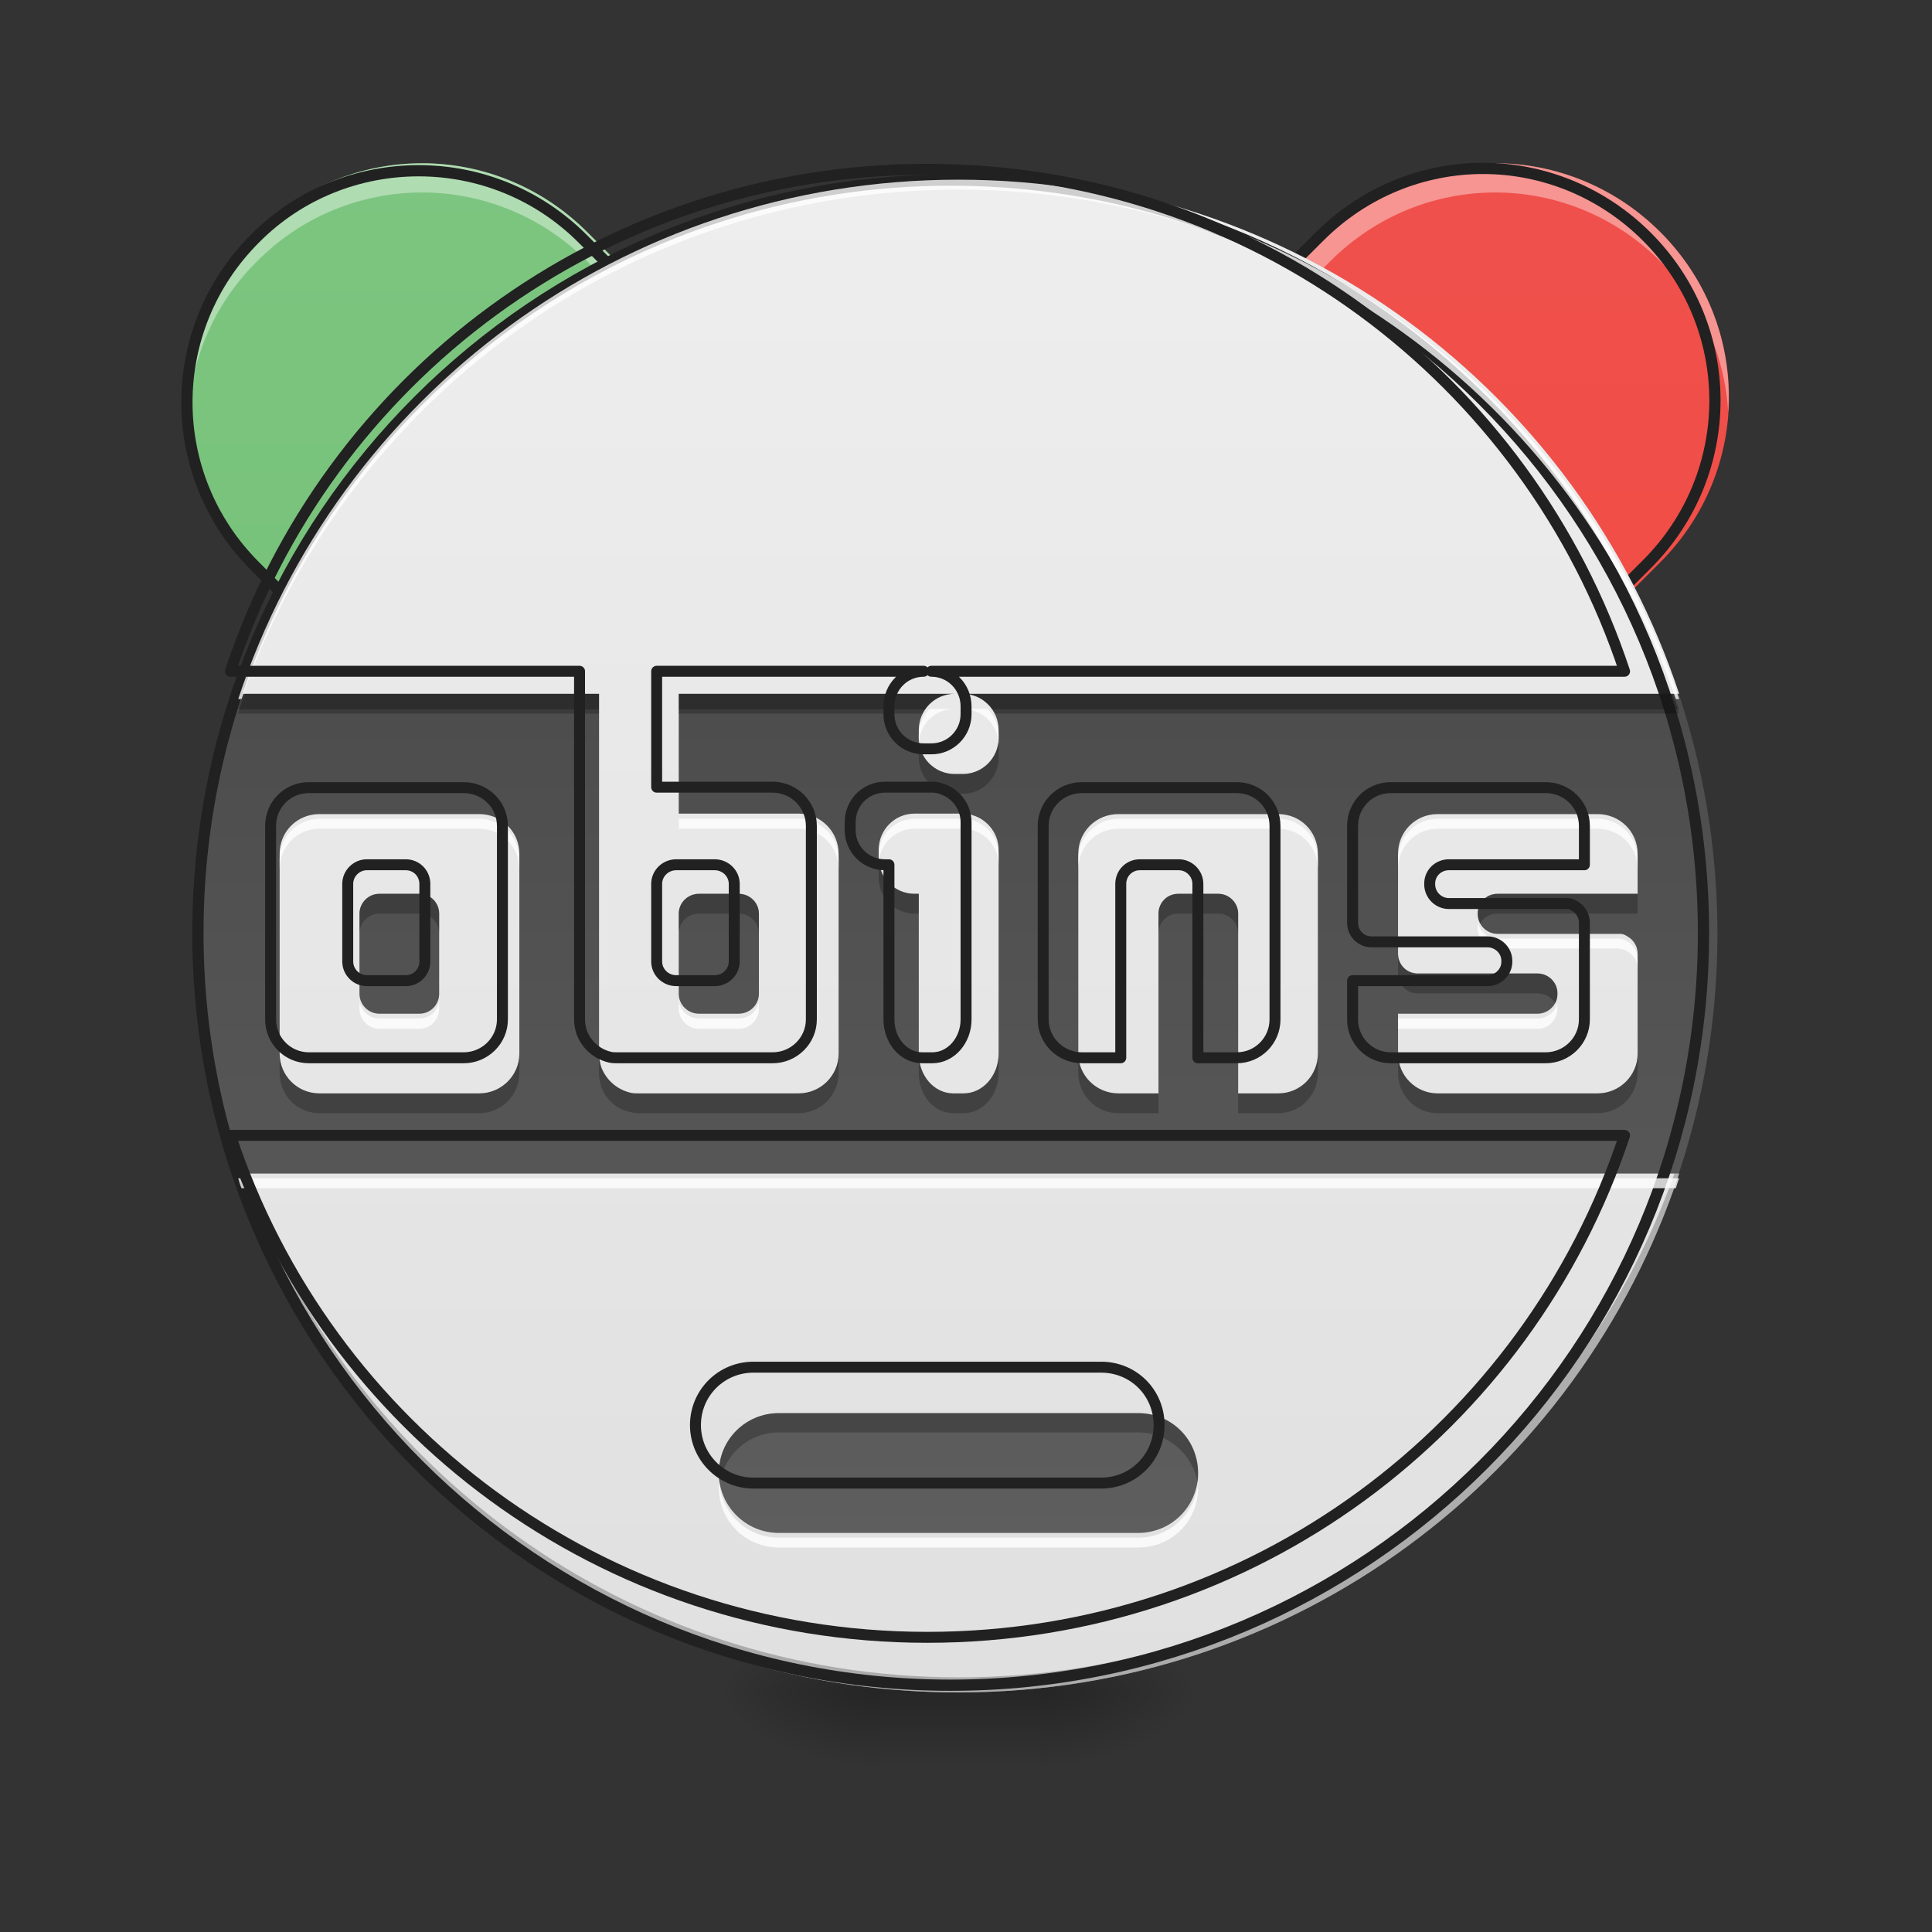 <?xml version="1.0" encoding="UTF-8"?>
<svg xmlns="http://www.w3.org/2000/svg" xmlns:xlink="http://www.w3.org/1999/xlink" width="16px" height="16px" viewBox="0 0 16 16" version="1.1">
<rect x="0" y="0" width="16" height="16" fill="#333333" stroke="none"/>
<defs>
<linearGradient id="linear0" gradientUnits="userSpaceOnUse" x1="254" y1="-168.667" x2="254" y2="233.5" gradientTransform="matrix(0.031,0,0,0.031,0,6.719)">
<stop offset="0" style="stop-color:rgb(25.882%,25.882%,25.882%);stop-opacity:1;"/>
<stop offset="1" style="stop-color:rgb(38.039%,38.039%,38.039%);stop-opacity:1;"/>
</linearGradient>
<linearGradient id="linear1" gradientUnits="userSpaceOnUse" x1="254" y1="233.5" x2="254" y2="254.667" gradientTransform="matrix(0.004,0,0,0.031,6.88,6.719)">
<stop offset="0" style="stop-color:rgb(0%,0%,0%);stop-opacity:0.275;"/>
<stop offset="1" style="stop-color:rgb(0%,0%,0%);stop-opacity:0;"/>
</linearGradient>
<radialGradient id="radial0" gradientUnits="userSpaceOnUse" cx="450.909" cy="189.579" fx="450.909" fy="189.579" r="21.167" gradientTransform="matrix(0,-0.039,-0.07,-0,21.765,31.798)">
<stop offset="0" style="stop-color:rgb(0%,0%,0%);stop-opacity:0.314;"/>
<stop offset="0.222" style="stop-color:rgb(0%,0%,0%);stop-opacity:0.275;"/>
<stop offset="1" style="stop-color:rgb(0%,0%,0%);stop-opacity:0;"/>
</radialGradient>
<radialGradient id="radial1" gradientUnits="userSpaceOnUse" cx="450.909" cy="189.579" fx="450.909" fy="189.579" r="21.167" gradientTransform="matrix(-0,0.039,0.07,0,-5.889,-3.764)">
<stop offset="0" style="stop-color:rgb(0%,0%,0%);stop-opacity:0.314;"/>
<stop offset="0.222" style="stop-color:rgb(0%,0%,0%);stop-opacity:0.275;"/>
<stop offset="1" style="stop-color:rgb(0%,0%,0%);stop-opacity:0;"/>
</radialGradient>
<radialGradient id="radial2" gradientUnits="userSpaceOnUse" cx="450.909" cy="189.579" fx="450.909" fy="189.579" r="21.167" gradientTransform="matrix(-0,-0.039,0.07,-0,-5.889,31.798)">
<stop offset="0" style="stop-color:rgb(0%,0%,0%);stop-opacity:0.314;"/>
<stop offset="0.222" style="stop-color:rgb(0%,0%,0%);stop-opacity:0.275;"/>
<stop offset="1" style="stop-color:rgb(0%,0%,0%);stop-opacity:0;"/>
</radialGradient>
<radialGradient id="radial3" gradientUnits="userSpaceOnUse" cx="450.909" cy="189.579" fx="450.909" fy="189.579" r="21.167" gradientTransform="matrix(0,0.039,-0.07,0,21.765,-3.764)">
<stop offset="0" style="stop-color:rgb(0%,0%,0%);stop-opacity:0.314;"/>
<stop offset="0.222" style="stop-color:rgb(0%,0%,0%);stop-opacity:0.275;"/>
<stop offset="1" style="stop-color:rgb(0%,0%,0%);stop-opacity:0;"/>
</radialGradient>
<linearGradient id="linear2" gradientUnits="userSpaceOnUse" x1="-0.471" y1="329.747" x2="283.903" y2="45.373" gradientTransform="matrix(0.032,-0.032,0.032,0.032,-3.664,6.252)">
<stop offset="0" style="stop-color:rgb(40%,73.333%,41.569%);stop-opacity:1;"/>
<stop offset="1" style="stop-color:rgb(50.588%,78.039%,51.765%);stop-opacity:1;"/>
</linearGradient>
<linearGradient id="linear3" gradientUnits="userSpaceOnUse" x1="419.55" y1="-89.331" x2="135.175" y2="-373.706" gradientTransform="matrix(0.032,0.032,-0.032,0.032,-3.664,6.252)">
<stop offset="0" style="stop-color:rgb(95.686%,26.275%,21.176%);stop-opacity:1;"/>
<stop offset="1" style="stop-color:rgb(93.725%,32.549%,31.373%);stop-opacity:1;"/>
</linearGradient>
<linearGradient id="linear4" gradientUnits="userSpaceOnUse" x1="243.417" y1="233.5" x2="243.417" y2="-168.667" gradientTransform="matrix(0.031,0,0,0.031,0,6.719)">
<stop offset="0" style="stop-color:rgb(87.843%,87.843%,87.843%);stop-opacity:1;"/>
<stop offset="1" style="stop-color:rgb(93.333%,93.333%,93.333%);stop-opacity:1;"/>
</linearGradient>
</defs>
<g id="surface1">
<path style=" stroke:none;fill-rule:nonzero;fill:url(#linear0);" d="M 7.938 1.449 C 11.41 1.449 14.223 4.262 14.223 7.734 C 14.223 11.203 11.41 14.016 7.938 14.016 C 4.469 14.016 1.652 11.203 1.652 7.734 C 1.652 4.262 4.469 1.449 7.938 1.449 Z M 7.938 1.449 "/>
<path style=" stroke:none;fill-rule:nonzero;fill:url(#linear1);" d="M 7.277 13.969 L 8.602 13.969 L 8.602 14.703 L 7.277 14.703 Z M 7.277 13.969 "/>
<path style=" stroke:none;fill-rule:nonzero;fill:url(#radial0);" d="M 8.602 14.016 L 9.922 14.016 L 9.922 13.355 L 8.602 13.355 Z M 8.602 14.016 "/>
<path style=" stroke:none;fill-rule:nonzero;fill:url(#radial1);" d="M 7.277 14.016 L 5.953 14.016 L 5.953 14.68 L 7.277 14.68 Z M 7.277 14.016 "/>
<path style=" stroke:none;fill-rule:nonzero;fill:url(#radial2);" d="M 7.277 14.016 L 5.953 14.016 L 5.953 13.355 L 7.277 13.355 Z M 7.277 14.016 "/>
<path style=" stroke:none;fill-rule:nonzero;fill:url(#radial3);" d="M 8.602 14.016 L 9.922 14.016 L 9.922 14.68 L 8.602 14.68 Z M 8.602 14.016 "/>
<path style=" stroke:none;fill-rule:nonzero;fill:url(#linear2);" d="M 3.496 1.352 C 3 1.352 2.504 1.543 2.129 1.922 C 1.371 2.68 1.371 3.898 2.129 4.656 L 2.785 5.316 L 8.195 5.316 C 8.121 5.203 8.035 5.098 7.938 4.996 L 4.863 1.922 C 4.484 1.543 3.988 1.352 3.496 1.352 Z M 3.496 1.352 "/>
<path style=" stroke:none;fill-rule:nonzero;fill:url(#linear3);" d="M 12.383 1.352 C 11.887 1.352 11.395 1.543 11.016 1.922 L 7.938 4.996 C 7.84 5.098 7.754 5.203 7.68 5.316 L 13.09 5.316 L 13.75 4.656 C 14.508 3.898 14.508 2.68 13.75 1.922 C 13.371 1.543 12.875 1.352 12.383 1.352 Z M 12.383 1.352 "/>
<path style=" stroke:none;fill-rule:nonzero;fill:rgb(100%,100%,100%);fill-opacity:0.392;" d="M 3.496 1.352 C 3 1.352 2.504 1.543 2.129 1.922 C 1.719 2.332 1.531 2.875 1.562 3.41 C 1.59 2.957 1.777 2.512 2.129 2.164 C 2.504 1.785 3 1.594 3.496 1.594 C 3.988 1.594 4.484 1.785 4.863 2.164 L 7.938 5.238 L 11.016 2.164 C 11.395 1.785 11.887 1.594 12.383 1.594 C 12.875 1.594 13.371 1.785 13.75 2.164 C 14.098 2.512 14.285 2.957 14.312 3.41 C 14.348 2.875 14.16 2.332 13.75 1.922 C 13.371 1.543 12.875 1.352 12.383 1.352 C 11.887 1.352 11.395 1.543 11.016 1.922 L 7.938 4.996 C 7.938 4.996 7.938 4.996 7.938 5 C 7.938 4.996 7.938 4.996 7.938 4.996 L 4.863 1.922 C 4.484 1.543 3.988 1.352 3.496 1.352 Z M 3.496 1.352 "/>
<path style="fill:none;stroke-width:3;stroke-linecap:butt;stroke-linejoin:miter;stroke:rgb(12.941%,12.941%,12.941%);stroke-opacity:1;stroke-miterlimit:4;" d="M 396.212 -171.754 C 380.339 -171.754 364.59 -165.63 352.466 -153.506 L 253.976 -55.14 C 250.851 -51.891 248.101 -48.516 245.727 -44.891 L 418.835 -44.891 L 439.958 -66.014 C 464.206 -90.262 464.206 -129.258 439.958 -153.506 C 427.834 -165.63 411.961 -171.754 396.212 -171.754 Z M 396.212 -171.754 " transform="matrix(0.031,0,0,0.031,0,6.719)"/>
<path style="fill:none;stroke-width:3;stroke-linecap:butt;stroke-linejoin:miter;stroke:rgb(12.941%,12.941%,12.941%);stroke-opacity:1;stroke-miterlimit:4;" d="M 111.864 -171.129 C 95.991 -171.129 80.117 -165.13 68.118 -153.006 C 43.871 -128.758 43.871 -89.762 68.118 -65.514 L 89.116 -44.391 L 262.225 -44.391 C 259.85 -48.016 257.1 -51.391 253.976 -54.515 L 155.61 -153.006 C 143.486 -165.13 127.613 -171.129 111.864 -171.129 Z M 111.864 -171.129 " transform="matrix(0.031,0,0,0.031,0,6.719)"/>
<path style=" stroke:none;fill-rule:nonzero;fill:rgb(0%,0%,0%);fill-opacity:0.235;" d="M 2.016 5.746 C 2 5.789 1.984 5.832 1.973 5.875 L 13.906 5.875 C 13.891 5.832 13.875 5.789 13.859 5.746 Z M 2.016 5.746 "/>
<path style=" stroke:none;fill-rule:nonzero;fill:url(#linear4);" d="M 7.938 1.449 C 5.152 1.449 2.797 3.246 1.973 5.746 L 4.961 5.746 L 4.961 8.727 C 4.961 8.766 4.969 8.805 4.98 8.84 C 4.984 8.848 4.988 8.859 4.992 8.867 C 5.039 8.961 5.121 9.027 5.227 9.051 C 5.246 9.055 5.27 9.055 5.293 9.055 L 6.613 9.055 C 6.797 9.055 6.945 8.906 6.945 8.727 L 6.945 7.07 C 6.945 6.887 6.797 6.738 6.613 6.738 L 5.621 6.738 L 5.621 5.746 L 7.906 5.746 C 7.742 5.746 7.609 5.879 7.609 6.047 L 7.609 6.113 C 7.609 6.277 7.742 6.41 7.906 6.41 L 7.973 6.41 C 8.137 6.41 8.27 6.277 8.27 6.113 L 8.27 6.047 C 8.27 5.879 8.137 5.746 7.973 5.746 L 13.906 5.746 C 13.078 3.246 10.727 1.449 7.938 1.449 Z M 7.574 6.738 C 7.41 6.738 7.277 6.871 7.277 7.039 L 7.277 7.105 C 7.277 7.27 7.41 7.402 7.574 7.402 L 7.609 7.402 L 7.609 8.727 C 7.609 8.906 7.734 9.055 7.895 9.055 L 7.98 9.055 C 8.141 9.055 8.27 8.906 8.27 8.727 L 8.27 7.039 C 8.27 6.922 8.203 6.824 8.109 6.773 C 8.07 6.754 8.027 6.738 7.98 6.738 Z M 2.645 6.742 C 2.461 6.742 2.316 6.887 2.316 7.07 L 2.316 8.727 C 2.316 8.906 2.461 9.055 2.645 9.055 L 3.969 9.055 C 4.152 9.055 4.301 8.906 4.301 8.727 L 4.301 7.07 C 4.301 6.887 4.152 6.742 3.969 6.742 Z M 9.262 6.742 C 9.078 6.742 8.93 6.887 8.93 7.07 L 8.93 8.727 C 8.93 8.906 9.078 9.055 9.262 9.055 L 9.594 9.055 L 9.594 7.566 C 9.594 7.477 9.664 7.402 9.758 7.402 L 10.09 7.402 C 10.18 7.402 10.254 7.477 10.254 7.566 L 10.254 9.055 L 10.586 9.055 C 10.77 9.055 10.914 8.906 10.914 8.727 L 10.914 7.07 C 10.914 6.887 10.77 6.742 10.586 6.742 Z M 11.906 6.742 C 11.723 6.742 11.578 6.887 11.578 7.07 L 11.578 7.898 C 11.578 7.988 11.648 8.062 11.742 8.062 L 12.734 8.062 C 12.824 8.062 12.898 8.137 12.898 8.223 L 12.898 8.234 C 12.898 8.32 12.824 8.395 12.734 8.395 L 11.578 8.395 L 11.578 8.727 C 11.578 8.906 11.723 9.055 11.906 9.055 L 13.23 9.055 C 13.414 9.055 13.562 8.906 13.562 8.727 L 13.562 7.898 C 13.562 7.848 13.539 7.801 13.5 7.77 C 13.484 7.758 13.465 7.746 13.445 7.738 C 13.438 7.738 13.43 7.734 13.422 7.734 C 13.418 7.734 13.414 7.734 13.414 7.734 C 13.406 7.734 13.402 7.734 13.395 7.734 L 12.402 7.734 C 12.312 7.734 12.238 7.66 12.238 7.57 L 12.238 7.562 C 12.238 7.473 12.312 7.402 12.402 7.402 L 13.562 7.402 L 13.562 7.07 C 13.562 6.887 13.414 6.742 13.23 6.742 Z M 3.141 7.402 L 3.473 7.402 C 3.566 7.402 3.637 7.477 3.637 7.566 L 3.637 8.23 C 3.637 8.32 3.566 8.395 3.473 8.395 L 3.141 8.395 C 3.051 8.395 2.977 8.32 2.977 8.23 L 2.977 7.566 C 2.977 7.477 3.051 7.402 3.141 7.402 Z M 5.789 7.402 L 6.117 7.402 C 6.211 7.402 6.285 7.477 6.285 7.566 L 6.285 8.23 C 6.285 8.32 6.211 8.395 6.117 8.395 L 5.789 8.395 C 5.695 8.395 5.621 8.32 5.621 8.23 L 5.621 7.566 C 5.621 7.477 5.695 7.402 5.789 7.402 Z M 1.973 9.719 C 2.797 12.219 5.152 14.016 7.938 14.016 C 10.727 14.016 13.078 12.219 13.906 9.719 Z M 6.449 11.703 L 9.426 11.703 C 9.703 11.703 9.922 11.922 9.922 12.199 C 9.922 12.473 9.703 12.695 9.426 12.695 L 6.449 12.695 C 6.176 12.695 5.953 12.473 5.953 12.199 C 5.953 11.922 6.176 11.703 6.449 11.703 Z M 6.449 11.703 "/>
<path style=" stroke:none;fill-rule:nonzero;fill:rgb(0%,0%,0%);fill-opacity:0.235;" d="M 1.973 9.719 C 2.797 12.219 5.152 14.016 7.938 14.016 C 10.727 14.016 13.078 12.219 13.906 9.719 L 13.867 9.719 C 13 12.152 10.684 13.891 7.941 13.891 C 5.203 13.891 2.883 12.152 2.02 9.719 Z M 1.973 9.719 "/>
<path style="fill:none;stroke-width:3;stroke-linecap:round;stroke-linejoin:round;stroke:rgb(12.941%,12.941%,12.941%);stroke-opacity:1;stroke-miterlimit:4;" d="M 253.976 -168.629 C 365.09 -168.629 455.082 -78.638 455.082 32.476 C 455.082 143.466 365.09 233.457 253.976 233.457 C 142.986 233.457 52.87 143.466 52.87 32.476 C 52.87 -78.638 142.986 -168.629 253.976 -168.629 Z M 253.976 -168.629 " transform="matrix(0.031,0,0,0.031,0,6.719)"/>
<path style=" stroke:none;fill-rule:nonzero;fill:rgb(100%,100%,100%);fill-opacity:0.784;" d="M 7.938 1.488 C 5.152 1.488 2.797 3.285 1.973 5.789 L 2 5.789 C 2.852 3.328 5.18 1.57 7.938 1.57 C 10.695 1.57 13.027 3.328 13.879 5.789 L 13.906 5.789 C 13.078 3.285 10.727 1.488 7.938 1.488 Z M 7.699 5.871 C 7.645 5.926 7.609 6.004 7.609 6.086 L 7.609 6.152 C 7.609 6.156 7.609 6.16 7.609 6.16 C 7.613 6 7.742 5.871 7.906 5.871 Z M 7.973 5.871 C 8.133 5.871 8.266 6 8.27 6.16 C 8.27 6.16 8.27 6.156 8.27 6.152 L 8.27 6.086 C 8.27 6.004 8.234 5.926 8.176 5.871 Z M 5.621 6.781 L 5.621 6.863 L 6.613 6.863 C 6.797 6.863 6.945 7.012 6.945 7.195 L 6.945 7.113 C 6.945 6.93 6.797 6.781 6.613 6.781 Z M 7.574 6.781 C 7.41 6.781 7.277 6.914 7.277 7.078 L 7.277 7.145 C 7.277 7.148 7.277 7.152 7.277 7.152 C 7.281 6.992 7.414 6.863 7.574 6.863 L 7.98 6.863 C 8.027 6.863 8.07 6.875 8.109 6.898 C 8.203 6.945 8.27 7.047 8.27 7.16 L 8.27 7.078 C 8.27 6.965 8.203 6.863 8.109 6.816 C 8.07 6.793 8.027 6.781 7.98 6.781 Z M 2.645 6.781 C 2.461 6.781 2.316 6.93 2.316 7.113 L 2.316 7.195 C 2.316 7.012 2.461 6.863 2.645 6.863 L 3.969 6.863 C 4.152 6.863 4.301 7.012 4.301 7.195 L 4.301 7.113 C 4.301 6.93 4.152 6.781 3.969 6.781 Z M 9.262 6.781 C 9.078 6.781 8.93 6.93 8.93 7.113 L 8.93 7.195 C 8.93 7.012 9.078 6.863 9.262 6.863 L 10.586 6.863 C 10.77 6.863 10.914 7.012 10.914 7.195 L 10.914 7.113 C 10.914 6.93 10.77 6.781 10.586 6.781 Z M 11.906 6.781 C 11.723 6.781 11.578 6.93 11.578 7.113 L 11.578 7.195 C 11.578 7.012 11.723 6.863 11.906 6.863 L 13.23 6.863 C 13.414 6.863 13.562 7.012 13.562 7.195 L 13.562 7.113 C 13.562 6.93 13.414 6.781 13.23 6.781 Z M 12.242 7.648 C 12.238 7.66 12.238 7.676 12.238 7.688 L 12.238 7.695 C 12.238 7.785 12.312 7.855 12.402 7.855 L 13.395 7.855 C 13.402 7.855 13.406 7.855 13.414 7.855 C 13.414 7.859 13.418 7.859 13.422 7.859 C 13.43 7.859 13.438 7.863 13.445 7.863 C 13.465 7.871 13.484 7.879 13.5 7.895 C 13.539 7.926 13.562 7.969 13.562 8.023 L 13.562 7.938 C 13.562 7.887 13.539 7.844 13.5 7.812 C 13.484 7.797 13.465 7.789 13.445 7.781 C 13.438 7.777 13.43 7.777 13.422 7.777 C 13.418 7.773 13.414 7.773 13.414 7.773 C 13.406 7.773 13.402 7.773 13.395 7.773 L 12.402 7.773 C 12.324 7.773 12.262 7.723 12.242 7.648 Z M 2.977 8.27 L 2.977 8.352 C 2.977 8.445 3.051 8.52 3.141 8.52 L 3.473 8.52 C 3.566 8.52 3.637 8.445 3.637 8.352 L 3.637 8.27 C 3.637 8.363 3.566 8.434 3.473 8.434 L 3.141 8.434 C 3.051 8.434 2.977 8.363 2.977 8.27 Z M 5.621 8.27 L 5.621 8.352 C 5.621 8.445 5.695 8.52 5.789 8.52 L 6.117 8.52 C 6.211 8.52 6.285 8.445 6.285 8.352 L 6.285 8.27 C 6.285 8.363 6.211 8.434 6.117 8.434 L 5.789 8.434 C 5.695 8.434 5.621 8.363 5.621 8.27 Z M 12.895 8.312 C 12.879 8.383 12.812 8.434 12.734 8.434 L 11.578 8.434 L 11.578 8.52 L 12.734 8.52 C 12.824 8.52 12.898 8.445 12.898 8.355 L 12.898 8.348 C 12.898 8.336 12.898 8.324 12.895 8.312 Z M 1.973 9.758 C 1.98 9.785 1.988 9.812 2 9.84 L 13.879 9.84 C 13.887 9.812 13.895 9.785 13.906 9.758 Z M 5.957 12.281 C 5.953 12.293 5.953 12.309 5.953 12.32 C 5.953 12.598 6.176 12.816 6.449 12.816 L 9.426 12.816 C 9.703 12.816 9.922 12.598 9.922 12.32 C 9.922 12.309 9.922 12.293 9.922 12.281 C 9.898 12.535 9.688 12.734 9.426 12.734 L 6.449 12.734 C 6.188 12.734 5.977 12.535 5.957 12.281 Z M 5.957 12.281 "/>
<path style=" stroke:none;fill-rule:nonzero;fill:rgb(0%,0%,0%);fill-opacity:0.235;" d="M 2.027 5.746 C 2.008 5.801 1.988 5.855 1.973 5.91 L 4.961 5.91 L 4.961 5.746 Z M 5.621 5.746 L 5.621 5.91 L 7.641 5.91 C 7.688 5.812 7.789 5.746 7.906 5.746 Z M 7.973 5.746 C 8.086 5.746 8.188 5.812 8.238 5.91 L 13.906 5.91 C 13.887 5.855 13.867 5.801 13.848 5.746 Z M 7.613 6.16 C 7.609 6.176 7.609 6.191 7.609 6.211 L 7.609 6.273 C 7.609 6.441 7.742 6.574 7.906 6.574 L 7.973 6.574 C 8.137 6.574 8.27 6.441 8.27 6.273 L 8.27 6.211 C 8.27 6.191 8.27 6.176 8.266 6.16 C 8.242 6.301 8.121 6.41 7.973 6.41 L 7.906 6.41 C 7.758 6.41 7.633 6.301 7.613 6.16 Z M 7.281 7.152 C 7.277 7.168 7.277 7.184 7.277 7.203 L 7.277 7.266 C 7.277 7.434 7.41 7.566 7.574 7.566 L 7.609 7.566 L 7.609 7.402 L 7.574 7.402 C 7.426 7.402 7.305 7.293 7.281 7.152 Z M 3.141 7.402 C 3.051 7.402 2.977 7.477 2.977 7.566 L 2.977 7.73 C 2.977 7.641 3.051 7.566 3.141 7.566 L 3.473 7.566 C 3.566 7.566 3.637 7.641 3.637 7.73 L 3.637 7.566 C 3.637 7.477 3.566 7.402 3.473 7.402 Z M 5.789 7.402 C 5.695 7.402 5.621 7.477 5.621 7.566 L 5.621 7.73 C 5.621 7.641 5.695 7.566 5.789 7.566 L 6.117 7.566 C 6.211 7.566 6.285 7.641 6.285 7.73 L 6.285 7.566 C 6.285 7.477 6.211 7.402 6.117 7.402 Z M 9.758 7.402 C 9.664 7.402 9.594 7.477 9.594 7.566 L 9.594 7.73 C 9.594 7.641 9.664 7.566 9.758 7.566 L 10.09 7.566 C 10.18 7.566 10.254 7.641 10.254 7.73 L 10.254 7.566 C 10.254 7.477 10.18 7.402 10.09 7.402 Z M 12.402 7.402 C 12.312 7.402 12.238 7.473 12.238 7.562 L 12.238 7.57 C 12.238 7.598 12.246 7.625 12.258 7.648 C 12.285 7.598 12.34 7.566 12.402 7.566 L 13.562 7.566 L 13.562 7.402 Z M 11.578 7.898 L 11.578 8.062 C 11.578 8.152 11.648 8.227 11.742 8.227 L 12.734 8.227 C 12.797 8.227 12.852 8.262 12.879 8.309 C 12.891 8.289 12.898 8.262 12.898 8.234 L 12.898 8.223 C 12.898 8.137 12.824 8.062 12.734 8.062 L 11.742 8.062 C 11.648 8.062 11.578 7.988 11.578 7.898 Z M 4.961 8.727 L 4.961 8.887 C 4.961 8.93 4.969 8.965 4.98 9.004 C 4.984 9.012 4.988 9.023 4.992 9.031 C 5.039 9.125 5.121 9.191 5.227 9.211 C 5.246 9.215 5.27 9.219 5.293 9.219 L 6.613 9.219 C 6.797 9.219 6.945 9.07 6.945 8.887 L 6.945 8.727 C 6.945 8.906 6.797 9.055 6.613 9.055 L 5.293 9.055 C 5.27 9.055 5.246 9.055 5.227 9.051 C 5.121 9.027 5.039 8.961 4.992 8.867 C 4.988 8.859 4.984 8.848 4.98 8.84 C 4.969 8.805 4.961 8.766 4.961 8.727 Z M 7.609 8.727 L 7.609 8.887 C 7.609 9.07 7.734 9.219 7.895 9.219 L 7.98 9.219 C 8.141 9.219 8.27 9.07 8.27 8.887 L 8.27 8.727 C 8.27 8.906 8.141 9.055 7.98 9.055 L 7.895 9.055 C 7.734 9.055 7.609 8.906 7.609 8.727 Z M 2.316 8.727 L 2.316 8.887 C 2.316 9.07 2.461 9.219 2.645 9.219 L 3.969 9.219 C 4.152 9.219 4.301 9.07 4.301 8.887 L 4.301 8.727 C 4.301 8.906 4.152 9.055 3.969 9.055 L 2.645 9.055 C 2.461 9.055 2.316 8.906 2.316 8.727 Z M 8.93 8.727 L 8.93 8.887 C 8.93 9.07 9.078 9.219 9.262 9.219 L 9.594 9.219 L 9.594 9.055 L 9.262 9.055 C 9.078 9.055 8.93 8.906 8.93 8.727 Z M 10.914 8.727 C 10.914 8.906 10.77 9.055 10.586 9.055 L 10.254 9.055 L 10.254 9.219 L 10.586 9.219 C 10.77 9.219 10.914 9.07 10.914 8.887 Z M 11.578 8.727 L 11.578 8.887 C 11.578 9.07 11.723 9.219 11.906 9.219 L 13.23 9.219 C 13.414 9.219 13.562 9.07 13.562 8.887 L 13.562 8.727 C 13.562 8.906 13.414 9.055 13.23 9.055 L 11.906 9.055 C 11.723 9.055 11.578 8.906 11.578 8.727 Z M 2.027 9.879 C 2.289 10.598 2.672 11.254 3.16 11.82 C 2.672 11.254 2.289 10.598 2.027 9.879 Z M 3.16 11.82 C 3.223 11.898 3.289 11.969 3.355 12.043 C 3.289 11.969 3.223 11.898 3.16 11.82 Z M 3.355 12.043 C 3.41 12.098 3.465 12.152 3.52 12.207 C 3.465 12.152 3.41 12.098 3.355 12.043 Z M 13.848 9.879 C 13.59 10.598 13.203 11.254 12.719 11.82 C 13.203 11.254 13.59 10.598 13.848 9.879 Z M 12.719 11.82 C 12.652 11.898 12.586 11.969 12.52 12.043 C 12.586 11.969 12.652 11.898 12.719 11.82 Z M 12.52 12.043 C 12.469 12.098 12.414 12.152 12.355 12.207 C 12.414 12.152 12.469 12.098 12.52 12.043 Z M 6.449 11.703 C 6.176 11.703 5.953 11.922 5.953 12.199 C 5.953 12.227 5.957 12.254 5.961 12.281 C 6 12.043 6.203 11.863 6.449 11.863 L 9.426 11.863 C 9.672 11.863 9.879 12.043 9.918 12.281 C 9.922 12.254 9.922 12.227 9.922 12.199 C 9.922 11.922 9.703 11.703 9.426 11.703 Z M 3.523 12.211 C 3.535 12.227 3.547 12.238 3.562 12.25 C 3.547 12.238 3.535 12.227 3.523 12.211 Z M 12.355 12.211 C 12.34 12.227 12.328 12.238 12.316 12.25 C 12.328 12.238 12.34 12.227 12.355 12.211 Z M 3.566 12.254 C 3.605 12.293 3.648 12.336 3.691 12.371 C 3.648 12.336 3.605 12.293 3.566 12.254 Z M 3.691 12.371 C 3.707 12.387 3.719 12.398 3.73 12.41 C 3.719 12.398 3.707 12.387 3.691 12.371 Z M 12.312 12.254 C 12.27 12.293 12.227 12.336 12.184 12.371 C 12.227 12.336 12.27 12.293 12.312 12.254 Z M 12.184 12.371 C 12.172 12.387 12.156 12.398 12.145 12.41 C 12.156 12.398 12.172 12.387 12.184 12.371 Z M 3.738 12.418 C 3.754 12.43 3.766 12.441 3.781 12.453 C 3.766 12.441 3.754 12.43 3.738 12.418 Z M 3.781 12.453 C 3.824 12.488 3.867 12.527 3.91 12.562 C 3.867 12.527 3.824 12.488 3.781 12.453 Z M 12.137 12.418 C 12.125 12.43 12.109 12.441 12.098 12.453 C 12.109 12.441 12.125 12.43 12.137 12.418 Z M 12.098 12.453 C 12.055 12.488 12.012 12.527 11.969 12.562 C 12.012 12.527 12.055 12.488 12.098 12.453 Z M 3.918 12.57 C 3.93 12.582 3.945 12.594 3.957 12.602 C 3.945 12.594 3.93 12.582 3.918 12.57 Z M 11.961 12.57 C 11.945 12.582 11.934 12.594 11.918 12.602 C 11.934 12.594 11.945 12.582 11.961 12.57 Z M 3.961 12.605 C 4.008 12.641 4.051 12.676 4.094 12.711 C 4.051 12.676 4.008 12.641 3.961 12.605 Z M 11.914 12.605 C 11.871 12.641 11.824 12.676 11.781 12.711 C 11.824 12.676 11.871 12.641 11.914 12.605 Z M 4.098 12.715 C 4.113 12.727 4.125 12.734 4.137 12.746 C 4.125 12.734 4.113 12.727 4.098 12.715 Z M 11.777 12.715 C 11.766 12.727 11.75 12.734 11.738 12.746 C 11.75 12.734 11.766 12.727 11.777 12.715 Z M 4.152 12.754 C 4.164 12.766 4.176 12.773 4.188 12.781 C 4.176 12.773 4.164 12.766 4.152 12.754 Z M 11.727 12.754 C 11.711 12.766 11.699 12.773 11.688 12.781 C 11.699 12.773 11.711 12.766 11.727 12.754 Z M 4.203 12.793 C 4.246 12.824 4.285 12.852 4.324 12.883 C 4.285 12.852 4.246 12.824 4.203 12.793 Z M 11.672 12.793 C 11.633 12.824 11.59 12.852 11.551 12.883 C 11.59 12.852 11.633 12.824 11.672 12.793 Z M 4.34 12.891 C 4.355 12.902 4.367 12.91 4.379 12.918 C 4.367 12.91 4.355 12.902 4.34 12.891 Z M 11.535 12.891 C 11.523 12.902 11.512 12.91 11.5 12.918 C 11.512 12.91 11.523 12.902 11.535 12.891 Z M 4.395 12.93 C 4.406 12.938 4.422 12.945 4.434 12.957 C 4.422 12.945 4.406 12.938 4.395 12.93 Z M 11.48 12.93 C 11.469 12.938 11.457 12.945 11.445 12.957 C 11.457 12.945 11.469 12.938 11.48 12.93 Z M 4.441 12.961 C 4.469 12.98 4.496 12.996 4.523 13.016 C 4.496 12.996 4.469 12.98 4.441 12.961 Z M 11.434 12.961 C 11.406 12.98 11.379 12.996 11.355 13.016 C 11.379 12.996 11.406 12.98 11.434 12.961 Z M 4.535 13.023 C 4.547 13.031 4.559 13.039 4.57 13.047 C 4.559 13.039 4.547 13.031 4.535 13.023 Z M 11.34 13.023 C 11.328 13.031 11.316 13.039 11.305 13.047 C 11.316 13.039 11.328 13.031 11.34 13.023 Z M 4.594 13.059 C 4.605 13.066 4.613 13.074 4.625 13.082 C 4.613 13.074 4.605 13.066 4.594 13.059 Z M 11.285 13.059 C 11.273 13.066 11.262 13.074 11.25 13.082 C 11.262 13.074 11.273 13.066 11.285 13.059 Z M 4.648 13.094 C 4.66 13.102 4.672 13.109 4.684 13.113 C 4.672 13.109 4.66 13.102 4.648 13.094 Z M 11.23 13.094 C 11.215 13.102 11.203 13.109 11.191 13.113 C 11.203 13.109 11.215 13.102 11.23 13.094 Z M 4.691 13.121 C 4.719 13.137 4.742 13.152 4.77 13.168 C 4.742 13.152 4.719 13.137 4.691 13.121 Z M 11.184 13.121 C 11.16 13.137 11.133 13.152 11.105 13.168 C 11.133 13.152 11.16 13.137 11.184 13.121 Z M 4.793 13.18 C 4.805 13.184 4.812 13.191 4.824 13.199 C 4.812 13.191 4.805 13.184 4.793 13.18 Z M 11.086 13.18 C 11.074 13.184 11.062 13.191 11.051 13.199 C 11.062 13.191 11.074 13.184 11.086 13.18 Z M 4.852 13.211 C 4.863 13.219 4.875 13.227 4.883 13.23 C 4.875 13.227 4.863 13.219 4.852 13.211 Z M 11.027 13.211 C 11.016 13.219 11.004 13.227 10.992 13.23 C 11.004 13.227 11.016 13.219 11.027 13.211 Z M 4.91 13.246 C 4.93 13.258 4.949 13.266 4.969 13.277 C 4.949 13.266 4.93 13.258 4.91 13.246 Z M 10.965 13.246 C 10.945 13.258 10.926 13.266 10.906 13.277 C 10.926 13.266 10.945 13.258 10.965 13.246 Z M 4.996 13.293 C 5.008 13.297 5.02 13.305 5.027 13.309 C 5.02 13.305 5.008 13.297 4.996 13.293 Z M 10.879 13.293 C 10.871 13.297 10.859 13.305 10.848 13.309 C 10.859 13.305 10.871 13.297 10.879 13.293 Z M 5.059 13.324 C 5.066 13.328 5.078 13.336 5.09 13.34 C 5.078 13.336 5.066 13.328 5.059 13.324 Z M 10.82 13.324 C 10.809 13.328 10.797 13.336 10.789 13.34 C 10.797 13.336 10.809 13.328 10.82 13.324 Z M 5.117 13.355 C 5.129 13.359 5.141 13.367 5.152 13.371 C 5.141 13.367 5.129 13.359 5.117 13.355 Z M 10.758 13.355 C 10.746 13.359 10.738 13.367 10.727 13.371 C 10.738 13.367 10.746 13.359 10.758 13.355 Z M 5.172 13.383 C 5.195 13.395 5.219 13.402 5.242 13.414 C 5.219 13.402 5.195 13.395 5.172 13.383 Z M 10.703 13.383 C 10.68 13.395 10.656 13.402 10.637 13.414 C 10.656 13.402 10.68 13.395 10.703 13.383 Z M 5.266 13.426 C 5.277 13.43 5.289 13.438 5.301 13.441 C 5.289 13.438 5.277 13.43 5.266 13.426 Z M 10.609 13.426 C 10.598 13.43 10.586 13.438 10.574 13.441 C 10.586 13.438 10.598 13.43 10.609 13.426 Z M 5.328 13.453 C 5.34 13.461 5.352 13.465 5.363 13.469 C 5.352 13.465 5.34 13.461 5.328 13.453 Z M 10.547 13.453 C 10.535 13.461 10.527 13.465 10.516 13.469 C 10.527 13.465 10.535 13.461 10.547 13.453 Z M 5.391 13.48 C 5.402 13.488 5.414 13.492 5.426 13.496 C 5.414 13.492 5.402 13.488 5.391 13.48 Z M 10.488 13.48 C 10.477 13.488 10.465 13.492 10.453 13.496 C 10.465 13.492 10.477 13.488 10.488 13.48 Z M 5.48 13.523 C 5.492 13.527 5.5 13.531 5.512 13.535 C 5.5 13.531 5.492 13.527 5.48 13.523 Z M 10.395 13.523 C 10.387 13.527 10.375 13.531 10.367 13.535 C 10.375 13.531 10.387 13.527 10.395 13.523 Z M 5.543 13.547 C 5.555 13.551 5.566 13.559 5.578 13.562 C 5.566 13.559 5.555 13.551 5.543 13.547 Z M 10.332 13.547 C 10.32 13.551 10.309 13.559 10.301 13.562 C 10.309 13.559 10.32 13.551 10.332 13.547 Z M 5.609 13.574 C 5.617 13.578 5.629 13.582 5.641 13.586 C 5.629 13.582 5.617 13.578 5.609 13.574 Z M 10.27 13.574 C 10.258 13.578 10.246 13.582 10.238 13.586 C 10.246 13.582 10.258 13.578 10.27 13.574 Z M 5.68 13.602 C 5.695 13.605 5.707 13.613 5.723 13.617 C 5.707 13.613 5.695 13.605 5.68 13.602 Z M 10.195 13.602 C 10.184 13.605 10.168 13.613 10.156 13.617 C 10.168 13.613 10.184 13.605 10.195 13.602 Z M 5.762 13.633 C 5.773 13.637 5.785 13.641 5.797 13.645 C 5.785 13.641 5.773 13.637 5.762 13.633 Z M 10.113 13.633 C 10.102 13.637 10.094 13.641 10.082 13.645 C 10.094 13.641 10.102 13.637 10.113 13.633 Z M 5.828 13.656 C 5.84 13.66 5.852 13.664 5.859 13.668 C 5.852 13.664 5.84 13.66 5.828 13.656 Z M 10.047 13.656 C 10.035 13.66 10.027 13.664 10.016 13.668 C 10.027 13.664 10.035 13.66 10.047 13.656 Z M 5.898 13.68 C 5.906 13.684 5.918 13.688 5.926 13.691 C 5.918 13.688 5.906 13.684 5.898 13.68 Z M 9.98 13.68 C 9.969 13.684 9.961 13.688 9.949 13.691 C 9.961 13.688 9.969 13.684 9.98 13.68 Z M 5.988 13.711 C 5.996 13.715 6 13.715 6.008 13.719 C 6 13.715 5.996 13.715 5.988 13.711 Z M 9.887 13.711 C 9.883 13.715 9.875 13.715 9.867 13.719 C 9.875 13.715 9.883 13.715 9.887 13.711 Z M 6.055 13.73 C 6.062 13.734 6.074 13.738 6.086 13.742 C 6.074 13.738 6.062 13.734 6.055 13.73 Z M 9.82 13.73 C 9.812 13.734 9.801 13.738 9.793 13.742 C 9.801 13.738 9.812 13.734 9.82 13.73 Z M 6.121 13.754 C 6.133 13.754 6.141 13.758 6.148 13.762 C 6.141 13.758 6.133 13.754 6.121 13.754 Z M 9.754 13.754 C 9.746 13.754 9.734 13.758 9.727 13.762 C 9.734 13.758 9.746 13.754 9.754 13.754 Z M 6.195 13.773 C 6.203 13.777 6.211 13.777 6.219 13.781 C 6.211 13.777 6.203 13.777 6.195 13.773 Z M 9.68 13.773 C 9.672 13.777 9.664 13.777 9.66 13.781 C 9.664 13.777 9.672 13.777 9.68 13.773 Z M 6.281 13.797 C 6.289 13.801 6.297 13.801 6.309 13.805 C 6.297 13.801 6.289 13.801 6.281 13.797 Z M 9.594 13.797 C 9.586 13.801 9.578 13.801 9.57 13.805 C 9.578 13.801 9.586 13.801 9.594 13.797 Z M 6.352 13.816 C 6.359 13.82 6.371 13.82 6.379 13.824 C 6.371 13.82 6.359 13.82 6.352 13.816 Z M 9.523 13.816 C 9.516 13.82 9.508 13.82 9.5 13.824 C 9.508 13.82 9.516 13.82 9.523 13.816 Z M 6.422 13.836 C 6.43 13.836 6.438 13.84 6.449 13.84 C 6.438 13.84 6.43 13.836 6.422 13.836 Z M 9.453 13.836 C 9.445 13.836 9.438 13.84 9.43 13.84 C 9.438 13.84 9.445 13.836 9.453 13.836 Z M 6.582 13.871 C 6.594 13.875 6.602 13.875 6.609 13.879 C 6.602 13.875 6.594 13.875 6.582 13.871 Z M 9.293 13.871 C 9.285 13.875 9.277 13.875 9.27 13.879 C 9.277 13.875 9.285 13.875 9.293 13.871 Z M 6.652 13.887 C 6.664 13.887 6.672 13.891 6.68 13.891 C 6.672 13.891 6.664 13.887 6.652 13.887 Z M 9.223 13.887 C 9.215 13.887 9.203 13.891 9.195 13.891 C 9.203 13.891 9.215 13.887 9.223 13.887 Z M 6.73 13.902 C 6.738 13.902 6.742 13.906 6.75 13.906 C 6.742 13.906 6.738 13.902 6.73 13.902 Z M 9.145 13.902 C 9.141 13.902 9.133 13.906 9.125 13.906 C 9.133 13.906 9.141 13.902 9.145 13.902 Z M 6.82 13.918 C 6.824 13.918 6.832 13.922 6.836 13.922 C 6.832 13.922 6.824 13.918 6.82 13.918 Z M 9.059 13.918 C 9.051 13.918 9.043 13.922 9.039 13.922 C 9.043 13.922 9.051 13.918 9.059 13.918 Z M 6.891 13.93 C 6.898 13.934 6.906 13.934 6.914 13.934 C 6.906 13.934 6.898 13.934 6.891 13.93 Z M 8.988 13.93 C 8.977 13.934 8.969 13.934 8.961 13.934 C 8.969 13.934 8.977 13.934 8.988 13.93 Z M 6.961 13.941 C 6.973 13.945 6.98 13.945 6.988 13.945 C 6.98 13.945 6.973 13.945 6.961 13.941 Z M 8.914 13.941 C 8.906 13.945 8.898 13.945 8.887 13.945 C 8.898 13.945 8.906 13.945 8.914 13.941 Z M 7.043 13.953 C 7.047 13.953 7.055 13.957 7.059 13.957 C 7.055 13.957 7.047 13.953 7.043 13.953 Z M 8.836 13.953 C 8.828 13.953 8.824 13.957 8.816 13.957 C 8.824 13.957 8.828 13.953 8.836 13.953 Z M 7.129 13.965 C 7.137 13.965 7.145 13.969 7.152 13.969 C 7.145 13.969 7.137 13.965 7.129 13.965 Z M 8.746 13.965 C 8.738 13.965 8.734 13.969 8.727 13.969 C 8.734 13.969 8.738 13.965 8.746 13.965 Z M 7.203 13.973 C 7.211 13.977 7.219 13.977 7.227 13.977 C 7.219 13.977 7.211 13.977 7.203 13.973 Z M 8.676 13.973 C 8.668 13.977 8.656 13.977 8.648 13.977 C 8.656 13.977 8.668 13.977 8.676 13.973 Z M 7.273 13.984 C 7.285 13.984 7.293 13.984 7.301 13.984 C 7.293 13.984 7.285 13.984 7.273 13.984 Z M 8.602 13.984 C 8.594 13.984 8.582 13.984 8.574 13.984 C 8.582 13.984 8.594 13.984 8.602 13.984 Z M 7.371 13.992 C 7.375 13.992 7.383 13.992 7.391 13.992 C 7.383 13.992 7.375 13.992 7.371 13.992 Z M 8.508 13.992 C 8.5 13.992 8.492 13.992 8.484 13.992 C 8.492 13.992 8.5 13.992 8.508 13.992 Z M 7.441 13.996 C 7.453 14 7.461 14 7.473 14 C 7.461 14 7.453 14 7.441 13.996 Z M 8.434 13.996 C 8.426 14 8.414 14 8.406 14 C 8.414 14 8.426 14 8.434 13.996 Z M 7.516 14.004 C 7.527 14.004 7.535 14.004 7.543 14.004 C 7.535 14.004 7.527 14.004 7.516 14.004 Z M 8.359 14.004 C 8.352 14.004 8.34 14.004 8.332 14.004 C 8.34 14.004 8.352 14.004 8.359 14.004 Z M 7.602 14.008 C 7.605 14.008 7.613 14.008 7.617 14.008 C 7.613 14.008 7.605 14.008 7.602 14.008 Z M 8.277 14.008 C 8.27 14.008 8.266 14.008 8.258 14.008 C 8.266 14.008 8.27 14.008 8.277 14.008 Z M 7.688 14.012 C 7.695 14.012 7.703 14.012 7.711 14.012 C 7.703 14.012 7.695 14.012 7.688 14.012 Z M 8.188 14.012 C 8.18 14.012 8.172 14.012 8.164 14.012 C 8.172 14.012 8.18 14.012 8.188 14.012 Z M 7.762 14.016 C 7.773 14.016 7.781 14.016 7.793 14.016 C 7.781 14.016 7.773 14.016 7.762 14.016 Z M 8.113 14.016 C 8.105 14.016 8.094 14.016 8.086 14.016 C 8.094 14.016 8.105 14.016 8.113 14.016 Z M 7.84 14.016 C 7.848 14.016 7.855 14.016 7.863 14.016 C 7.855 14.016 7.848 14.016 7.84 14.016 Z M 8.039 14.016 C 8.027 14.016 8.02 14.016 8.012 14.016 C 8.02 14.016 8.027 14.016 8.039 14.016 Z M 8.039 14.016 "/>
<path style="fill:none;stroke-width:11.339;stroke-linecap:round;stroke-linejoin:round;stroke:rgb(12.941%,12.941%,12.941%);stroke-opacity:1;stroke-miterlimit:4;" d="M 959.908 175.259 C 623.09 175.259 338.235 392.561 238.56 694.894 L 599.943 694.894 L 599.943 1055.332 C 599.943 1060.056 600.888 1064.78 602.305 1069.032 C 602.777 1069.977 603.25 1071.394 603.722 1072.339 C 609.391 1083.676 619.311 1091.707 632.066 1094.541 C 634.428 1095.014 637.262 1095.014 640.096 1095.014 L 799.766 1095.014 C 821.969 1095.014 839.92 1077.063 839.92 1055.332 L 839.92 855.037 C 839.92 832.834 821.969 814.883 799.766 814.883 L 679.778 814.883 L 679.778 694.894 L 956.129 694.894 C 936.289 694.894 920.227 710.956 920.227 731.269 L 920.227 739.3 C 920.227 759.14 936.289 775.202 956.129 775.202 L 964.16 775.202 C 984.001 775.202 1000.062 759.14 1000.062 739.3 L 1000.062 731.269 C 1000.062 710.956 984.001 694.894 964.16 694.894 L 1681.729 694.894 C 1581.581 392.561 1297.199 175.259 959.908 175.259 Z M 915.976 814.883 C 896.135 814.883 880.073 830.944 880.073 851.257 L 880.073 859.288 C 880.073 879.129 896.135 895.19 915.976 895.19 L 920.227 895.19 L 920.227 1055.332 C 920.227 1077.063 935.344 1095.014 954.712 1095.014 L 965.105 1095.014 C 984.473 1095.014 1000.062 1077.063 1000.062 1055.332 L 1000.062 851.257 C 1000.062 837.085 992.031 825.276 980.694 819.134 C 975.97 816.772 970.773 814.883 965.105 814.883 Z M 319.812 815.355 C 297.609 815.355 280.131 832.834 280.131 855.037 L 280.131 1055.332 C 280.131 1077.063 297.609 1095.014 319.812 1095.014 L 479.954 1095.014 C 502.157 1095.014 520.108 1077.063 520.108 1055.332 L 520.108 855.037 C 520.108 832.834 502.157 815.355 479.954 815.355 Z M 1120.051 815.355 C 1097.848 815.355 1079.897 832.834 1079.897 855.037 L 1079.897 1055.332 C 1079.897 1077.063 1097.848 1095.014 1120.051 1095.014 L 1160.204 1095.014 L 1160.204 915.031 C 1160.204 904.166 1168.707 895.19 1180.045 895.19 L 1220.199 895.19 C 1231.064 895.19 1240.039 904.166 1240.039 915.031 L 1240.039 1095.014 L 1280.193 1095.014 C 1302.395 1095.014 1319.874 1077.063 1319.874 1055.332 L 1319.874 855.037 C 1319.874 832.834 1302.395 815.355 1280.193 815.355 Z M 1439.863 815.355 C 1417.66 815.355 1400.181 832.834 1400.181 855.037 L 1400.181 955.184 C 1400.181 966.05 1408.684 975.025 1420.022 975.025 L 1540.01 975.025 C 1550.876 975.025 1559.851 984.001 1559.851 994.393 L 1559.851 995.81 C 1559.851 1006.203 1550.876 1015.179 1540.01 1015.179 L 1400.181 1015.179 L 1400.181 1055.332 C 1400.181 1077.063 1417.66 1095.014 1439.863 1095.014 L 1600.005 1095.014 C 1622.207 1095.014 1640.158 1077.063 1640.158 1055.332 L 1640.158 955.184 C 1640.158 949.043 1637.324 943.375 1632.6 939.595 C 1630.711 938.178 1628.349 936.761 1625.987 935.816 C 1625.042 935.816 1624.097 935.344 1623.152 935.344 C 1622.68 935.344 1622.207 935.344 1622.207 935.344 C 1621.263 935.344 1620.79 935.344 1619.845 935.344 L 1499.857 935.344 C 1488.992 935.344 1480.016 926.368 1480.016 915.503 L 1480.016 914.558 C 1480.016 903.693 1488.992 895.19 1499.857 895.19 L 1640.158 895.19 L 1640.158 855.037 C 1640.158 832.834 1622.207 815.355 1600.005 815.355 Z M 379.806 895.19 L 419.96 895.19 C 431.297 895.19 439.801 904.166 439.801 915.031 L 439.801 995.338 C 439.801 1006.203 431.297 1015.179 419.96 1015.179 L 379.806 1015.179 C 368.941 1015.179 359.966 1006.203 359.966 995.338 L 359.966 915.031 C 359.966 904.166 368.941 895.19 379.806 895.19 Z M 700.091 895.19 L 739.772 895.19 C 751.109 895.19 760.085 904.166 760.085 915.031 L 760.085 995.338 C 760.085 1006.203 751.109 1015.179 739.772 1015.179 L 700.091 1015.179 C 688.753 1015.179 679.778 1006.203 679.778 995.338 L 679.778 915.031 C 679.778 904.166 688.753 895.19 700.091 895.19 Z M 238.56 1175.321 C 338.235 1477.654 623.09 1694.956 959.908 1694.956 C 1297.199 1694.956 1581.581 1477.654 1681.729 1175.321 Z M 779.926 1415.298 L 1139.891 1415.298 C 1173.431 1415.298 1199.885 1441.752 1199.885 1475.292 C 1199.885 1508.36 1173.431 1535.287 1139.891 1535.287 L 779.926 1535.287 C 746.858 1535.287 719.931 1508.36 719.931 1475.292 C 719.931 1441.752 746.858 1415.298 779.926 1415.298 Z M 779.926 1415.298 " transform="matrix(0.008,0,0,0.008,0,0)"/>
<path style=" stroke:none;fill-rule:nonzero;fill:rgb(0%,0%,0%);fill-opacity:0.235;" d="M 2.016 5.746 L 4.961 5.746 Z M 5.621 5.746 L 7.906 5.746 Z M 7.973 5.746 L 13.863 5.746 Z M 7.902 5.746 C 7.898 5.75 7.895 5.75 7.891 5.75 C 7.895 5.75 7.898 5.75 7.902 5.746 Z M 7.973 5.746 C 7.977 5.75 7.984 5.75 7.988 5.75 C 7.984 5.75 7.977 5.75 7.973 5.746 Z M 7.883 5.75 C 7.879 5.75 7.875 5.75 7.871 5.75 C 7.875 5.75 7.879 5.75 7.883 5.75 Z M 7.996 5.75 C 7.996 5.75 8 5.75 8.004 5.75 C 8 5.75 7.996 5.75 7.996 5.75 Z M 7.863 5.75 C 7.863 5.75 7.859 5.75 7.855 5.754 C 7.859 5.75 7.863 5.75 7.863 5.75 Z M 8.012 5.75 C 8.016 5.75 8.02 5.75 8.023 5.754 C 8.02 5.75 8.016 5.75 8.012 5.75 Z M 7.848 5.754 C 7.844 5.754 7.84 5.754 7.836 5.758 C 7.84 5.754 7.844 5.754 7.848 5.754 Z M 8.027 5.754 C 8.031 5.754 8.035 5.754 8.039 5.758 C 8.035 5.754 8.031 5.754 8.027 5.754 Z M 7.832 5.758 C 7.828 5.758 7.82 5.762 7.816 5.762 C 7.82 5.762 7.828 5.758 7.832 5.758 Z M 8.043 5.758 C 8.051 5.758 8.055 5.762 8.059 5.762 C 8.055 5.762 8.051 5.758 8.043 5.758 Z M 7.816 5.762 C 7.809 5.762 7.805 5.766 7.801 5.766 C 7.805 5.766 7.809 5.762 7.816 5.762 Z M 8.062 5.762 C 8.066 5.762 8.07 5.766 8.074 5.766 C 8.07 5.766 8.066 5.762 8.062 5.762 Z M 7.797 5.77 C 7.793 5.77 7.789 5.773 7.785 5.773 C 7.789 5.773 7.793 5.77 7.797 5.77 Z M 8.082 5.77 C 8.082 5.77 8.086 5.773 8.09 5.773 C 8.086 5.773 8.082 5.77 8.082 5.77 Z M 7.781 5.773 C 7.777 5.777 7.773 5.777 7.77 5.781 C 7.773 5.777 7.777 5.777 7.781 5.773 Z M 8.098 5.773 C 8.098 5.777 8.102 5.777 8.105 5.781 C 8.102 5.777 8.098 5.777 8.098 5.773 Z M 7.766 5.781 C 7.762 5.785 7.758 5.789 7.754 5.789 C 7.758 5.789 7.762 5.785 7.766 5.781 Z M 7.754 5.789 C 7.746 5.793 7.742 5.797 7.738 5.801 C 7.742 5.797 7.746 5.793 7.754 5.789 Z M 8.109 5.781 C 8.113 5.785 8.121 5.789 8.125 5.789 C 8.121 5.789 8.113 5.785 8.109 5.781 Z M 8.125 5.789 C 8.129 5.793 8.133 5.797 8.141 5.801 C 8.133 5.797 8.129 5.793 8.125 5.789 Z M 7.738 5.801 C 7.73 5.805 7.727 5.805 7.723 5.809 C 7.727 5.805 7.73 5.805 7.738 5.801 Z M 8.141 5.801 C 8.145 5.805 8.148 5.805 8.152 5.809 C 8.148 5.805 8.145 5.805 8.141 5.801 Z M 7.723 5.812 C 7.719 5.812 7.715 5.816 7.711 5.82 C 7.715 5.816 7.719 5.812 7.723 5.812 Z M 8.152 5.812 C 8.156 5.812 8.16 5.816 8.164 5.82 C 8.16 5.816 8.156 5.812 8.152 5.812 Z M 7.711 5.82 C 7.707 5.824 7.699 5.828 7.695 5.832 C 7.699 5.828 7.707 5.824 7.711 5.82 Z M 7.695 5.832 C 7.684 5.844 7.672 5.859 7.664 5.871 C 7.672 5.859 7.684 5.844 7.695 5.832 Z M 8.168 5.82 C 8.172 5.824 8.176 5.828 8.18 5.832 C 8.176 5.828 8.172 5.824 8.168 5.82 Z M 8.18 5.832 C 8.191 5.844 8.203 5.859 8.215 5.871 C 8.203 5.859 8.191 5.844 8.18 5.832 Z M 7.609 6.141 C 7.609 6.145 7.609 6.148 7.609 6.152 C 7.609 6.148 7.609 6.145 7.609 6.141 Z M 8.27 6.141 C 8.266 6.145 8.266 6.148 8.266 6.152 C 8.266 6.148 8.266 6.145 8.27 6.141 Z M 7.609 6.156 C 7.609 6.16 7.613 6.164 7.613 6.168 C 7.613 6.164 7.609 6.16 7.609 6.156 Z M 8.266 6.156 C 8.266 6.16 8.266 6.164 8.266 6.168 C 8.266 6.164 8.266 6.16 8.266 6.156 Z M 7.613 6.168 C 7.613 6.172 7.613 6.176 7.617 6.18 C 7.613 6.176 7.613 6.172 7.613 6.168 Z M 8.262 6.168 C 8.262 6.172 8.262 6.176 8.262 6.18 C 8.262 6.176 8.262 6.172 8.262 6.168 Z M 7.617 6.184 C 7.617 6.188 7.617 6.191 7.617 6.191 C 7.617 6.191 7.617 6.188 7.617 6.184 Z M 8.262 6.184 C 8.258 6.188 8.258 6.191 8.258 6.191 C 8.258 6.191 8.258 6.188 8.262 6.184 Z M 7.621 6.195 C 7.621 6.199 7.621 6.203 7.621 6.207 C 7.621 6.203 7.621 6.199 7.621 6.195 Z M 8.258 6.195 C 8.254 6.199 8.254 6.203 8.254 6.207 C 8.254 6.203 8.254 6.199 8.258 6.195 Z M 7.625 6.211 C 7.625 6.215 7.625 6.215 7.629 6.219 C 7.625 6.215 7.625 6.215 7.625 6.211 Z M 8.254 6.211 C 8.25 6.215 8.25 6.215 8.25 6.219 C 8.25 6.215 8.25 6.215 8.254 6.211 Z M 7.629 6.223 C 7.629 6.227 7.633 6.23 7.633 6.23 C 7.633 6.23 7.629 6.227 7.629 6.223 Z M 8.246 6.223 C 8.246 6.227 8.246 6.23 8.242 6.23 C 8.246 6.23 8.246 6.227 8.246 6.223 Z M 7.633 6.234 C 7.637 6.238 7.637 6.242 7.641 6.246 C 7.637 6.242 7.637 6.238 7.633 6.234 Z M 8.242 6.234 C 8.242 6.238 8.238 6.242 8.238 6.246 C 8.238 6.242 8.242 6.238 8.242 6.234 Z M 7.641 6.25 C 7.641 6.25 7.645 6.254 7.645 6.258 C 7.645 6.254 7.641 6.25 7.641 6.25 Z M 8.234 6.25 C 8.234 6.25 8.234 6.254 8.23 6.258 C 8.234 6.254 8.234 6.25 8.234 6.25 Z M 7.648 6.262 C 7.648 6.262 7.652 6.266 7.652 6.27 C 7.652 6.266 7.648 6.262 7.648 6.262 Z M 8.23 6.262 C 8.227 6.262 8.227 6.266 8.223 6.27 C 8.227 6.266 8.227 6.262 8.23 6.262 Z M 7.652 6.273 C 7.656 6.273 7.656 6.277 7.66 6.281 C 7.656 6.277 7.656 6.273 7.652 6.273 Z M 8.223 6.273 C 8.219 6.273 8.219 6.277 8.215 6.281 C 8.219 6.277 8.219 6.273 8.223 6.273 Z M 7.66 6.281 C 7.664 6.285 7.664 6.289 7.668 6.293 C 7.664 6.289 7.664 6.285 7.66 6.281 Z M 8.215 6.281 C 8.211 6.285 8.211 6.289 8.207 6.293 C 8.211 6.289 8.211 6.285 8.215 6.281 Z M 7.668 6.293 C 7.672 6.297 7.676 6.301 7.676 6.301 C 7.676 6.301 7.672 6.297 7.668 6.293 Z M 7.676 6.301 C 7.684 6.312 7.695 6.324 7.703 6.332 C 7.695 6.324 7.684 6.312 7.676 6.301 Z M 7.703 6.332 C 7.707 6.336 7.711 6.336 7.715 6.34 C 7.711 6.336 7.707 6.336 7.703 6.332 Z M 7.715 6.34 C 7.719 6.344 7.719 6.344 7.723 6.348 C 7.719 6.344 7.719 6.344 7.715 6.34 Z M 8.207 6.293 C 8.203 6.297 8.203 6.301 8.199 6.301 C 8.203 6.301 8.203 6.297 8.207 6.293 Z M 8.199 6.301 C 8.191 6.312 8.184 6.324 8.172 6.332 C 8.184 6.324 8.191 6.312 8.199 6.301 Z M 8.172 6.332 C 8.168 6.336 8.164 6.336 8.16 6.34 C 8.164 6.336 8.168 6.336 8.172 6.332 Z M 8.16 6.34 C 8.16 6.344 8.156 6.344 8.152 6.348 C 8.156 6.344 8.16 6.344 8.16 6.34 Z M 7.727 6.348 C 7.727 6.352 7.73 6.352 7.73 6.355 C 7.73 6.352 7.727 6.352 7.727 6.348 Z M 8.152 6.348 C 8.148 6.352 8.145 6.352 8.145 6.355 C 8.145 6.352 8.148 6.352 8.152 6.348 Z M 7.738 6.359 C 7.738 6.359 7.742 6.359 7.742 6.363 C 7.742 6.359 7.738 6.359 7.738 6.359 Z M 8.141 6.359 C 8.137 6.359 8.137 6.359 8.133 6.363 C 8.137 6.359 8.137 6.359 8.141 6.359 Z M 7.75 6.363 C 7.75 6.367 7.754 6.367 7.754 6.371 C 7.754 6.367 7.75 6.367 7.75 6.363 Z M 8.129 6.363 C 8.125 6.367 8.125 6.367 8.121 6.371 C 8.125 6.367 8.125 6.367 8.129 6.363 Z M 7.762 6.371 C 7.762 6.375 7.766 6.375 7.77 6.375 C 7.766 6.375 7.762 6.375 7.762 6.371 Z M 8.117 6.371 C 8.113 6.375 8.109 6.375 8.109 6.375 C 8.109 6.375 8.113 6.375 8.117 6.371 Z M 7.773 6.379 C 7.777 6.379 7.777 6.383 7.781 6.383 C 7.777 6.383 7.777 6.379 7.773 6.379 Z M 8.105 6.379 C 8.102 6.379 8.098 6.383 8.098 6.383 C 8.098 6.383 8.102 6.379 8.105 6.379 Z M 7.785 6.383 C 7.789 6.387 7.789 6.387 7.793 6.387 C 7.789 6.387 7.789 6.387 7.785 6.383 Z M 8.09 6.383 C 8.09 6.387 8.086 6.387 8.082 6.387 C 8.086 6.387 8.09 6.387 8.09 6.383 Z M 7.801 6.391 C 7.801 6.391 7.805 6.391 7.805 6.391 C 7.805 6.391 7.801 6.391 7.801 6.391 Z M 8.078 6.391 C 8.074 6.391 8.074 6.391 8.07 6.391 C 8.074 6.391 8.074 6.391 8.078 6.391 Z M 7.812 6.395 C 7.816 6.395 7.816 6.395 7.82 6.398 C 7.816 6.395 7.816 6.395 7.812 6.395 Z M 8.062 6.395 C 8.062 6.395 8.059 6.395 8.055 6.398 C 8.059 6.395 8.062 6.395 8.062 6.395 Z M 7.824 6.398 C 7.828 6.398 7.832 6.398 7.832 6.402 C 7.832 6.398 7.828 6.398 7.824 6.398 Z M 8.051 6.398 C 8.047 6.398 8.047 6.398 8.043 6.402 C 8.047 6.398 8.047 6.398 8.051 6.398 Z M 7.84 6.402 C 7.844 6.402 7.844 6.402 7.848 6.402 C 7.844 6.402 7.844 6.402 7.84 6.402 Z M 8.035 6.402 C 8.035 6.402 8.031 6.402 8.027 6.402 C 8.031 6.402 8.035 6.402 8.035 6.402 Z M 7.855 6.406 C 7.855 6.406 7.859 6.406 7.863 6.406 C 7.859 6.406 7.855 6.406 7.855 6.406 Z M 8.023 6.406 C 8.02 6.406 8.016 6.406 8.016 6.406 C 8.016 6.406 8.02 6.406 8.023 6.406 Z M 7.867 6.406 C 7.871 6.406 7.875 6.406 7.875 6.406 C 7.875 6.406 7.871 6.406 7.867 6.406 Z M 8.008 6.406 C 8.004 6.406 8.004 6.406 8 6.406 C 8.004 6.406 8.004 6.406 8.008 6.406 Z M 7.883 6.41 C 7.887 6.41 7.887 6.41 7.891 6.41 C 7.887 6.41 7.887 6.41 7.883 6.41 Z M 7.992 6.41 C 7.992 6.41 7.988 6.41 7.984 6.41 C 7.988 6.41 7.992 6.41 7.992 6.41 Z M 7.898 6.41 C 7.898 6.41 7.902 6.41 7.906 6.41 L 7.973 6.41 C 7.973 6.41 7.977 6.41 7.98 6.41 C 7.977 6.41 7.973 6.41 7.973 6.41 L 7.906 6.41 C 7.902 6.41 7.898 6.41 7.898 6.41 Z M 7.277 7.133 C 7.277 7.137 7.277 7.141 7.281 7.145 C 7.277 7.141 7.277 7.137 7.277 7.133 Z M 7.281 7.148 C 7.281 7.152 7.281 7.156 7.281 7.16 C 7.281 7.156 7.281 7.152 7.281 7.148 Z M 7.281 7.16 C 7.281 7.164 7.285 7.168 7.285 7.172 C 7.285 7.168 7.281 7.164 7.281 7.16 Z M 7.285 7.176 C 7.285 7.18 7.285 7.184 7.289 7.184 C 7.285 7.184 7.285 7.18 7.285 7.176 Z M 7.289 7.188 C 7.289 7.191 7.293 7.195 7.293 7.199 C 7.293 7.195 7.289 7.191 7.289 7.188 Z M 7.293 7.203 C 7.293 7.207 7.297 7.207 7.297 7.211 C 7.297 7.207 7.293 7.207 7.293 7.203 Z M 7.297 7.215 C 7.301 7.219 7.301 7.223 7.301 7.227 C 7.301 7.223 7.301 7.219 7.297 7.215 Z M 7.305 7.23 C 7.305 7.23 7.305 7.234 7.309 7.238 C 7.305 7.234 7.305 7.23 7.305 7.23 Z M 7.309 7.242 C 7.312 7.242 7.312 7.246 7.316 7.25 C 7.312 7.246 7.312 7.242 7.309 7.242 Z M 7.316 7.254 C 7.316 7.258 7.32 7.258 7.32 7.262 C 7.32 7.258 7.316 7.258 7.316 7.254 Z M 7.324 7.266 C 7.324 7.266 7.328 7.27 7.328 7.273 C 7.328 7.27 7.324 7.266 7.324 7.266 Z M 7.332 7.273 C 7.332 7.277 7.336 7.281 7.336 7.285 C 7.336 7.281 7.332 7.277 7.332 7.273 Z M 7.34 7.285 C 7.34 7.289 7.344 7.293 7.348 7.297 C 7.344 7.293 7.34 7.289 7.34 7.285 Z M 7.348 7.297 C 7.355 7.305 7.363 7.316 7.375 7.324 C 7.363 7.316 7.355 7.305 7.348 7.297 Z M 7.375 7.324 C 7.379 7.328 7.379 7.328 7.383 7.332 C 7.379 7.328 7.379 7.328 7.375 7.324 Z M 7.383 7.332 C 7.387 7.336 7.391 7.336 7.391 7.34 C 7.391 7.336 7.387 7.336 7.383 7.332 Z M 7.395 7.34 C 7.398 7.344 7.398 7.344 7.402 7.348 C 7.398 7.344 7.398 7.344 7.395 7.34 Z M 7.406 7.352 C 7.41 7.352 7.41 7.352 7.414 7.355 C 7.41 7.352 7.41 7.352 7.406 7.352 Z M 7.418 7.355 C 7.422 7.359 7.422 7.359 7.426 7.363 C 7.422 7.359 7.422 7.359 7.418 7.355 Z M 7.43 7.363 C 7.434 7.367 7.434 7.367 7.438 7.367 C 7.434 7.367 7.434 7.367 7.43 7.363 Z M 7.441 7.371 C 7.445 7.371 7.445 7.375 7.449 7.375 C 7.445 7.375 7.445 7.371 7.441 7.371 Z M 7.453 7.375 C 7.457 7.379 7.461 7.379 7.461 7.379 C 7.461 7.379 7.457 7.379 7.453 7.375 Z M 7.469 7.383 C 7.469 7.383 7.473 7.383 7.477 7.387 C 7.473 7.383 7.469 7.383 7.469 7.383 Z M 7.48 7.387 C 7.484 7.387 7.488 7.387 7.488 7.391 C 7.488 7.387 7.484 7.387 7.48 7.387 Z M 7.496 7.391 C 7.496 7.391 7.5 7.391 7.504 7.395 C 7.5 7.391 7.496 7.391 7.496 7.391 Z M 7.508 7.395 C 7.512 7.395 7.516 7.395 7.516 7.395 C 7.516 7.395 7.512 7.395 7.508 7.395 Z M 7.523 7.398 C 7.527 7.398 7.527 7.398 7.531 7.398 C 7.527 7.398 7.527 7.398 7.523 7.398 Z M 7.539 7.398 C 7.539 7.398 7.543 7.398 7.547 7.398 C 7.543 7.398 7.539 7.398 7.539 7.398 Z M 7.551 7.402 C 7.555 7.402 7.559 7.402 7.559 7.402 C 7.559 7.402 7.555 7.402 7.551 7.402 Z M 7.566 7.402 C 7.57 7.402 7.57 7.402 7.574 7.402 L 7.609 7.402 L 7.574 7.402 C 7.57 7.402 7.57 7.402 7.566 7.402 Z M 3.141 7.402 C 3.098 7.402 3.055 7.422 3.023 7.449 C 3.055 7.422 3.098 7.402 3.141 7.402 L 3.473 7.402 C 3.52 7.402 3.559 7.422 3.59 7.449 C 3.559 7.422 3.52 7.402 3.473 7.402 Z M 5.789 7.402 C 5.742 7.402 5.699 7.422 5.672 7.449 C 5.699 7.422 5.742 7.402 5.789 7.402 L 6.117 7.402 C 6.164 7.402 6.207 7.422 6.234 7.449 C 6.207 7.422 6.164 7.402 6.117 7.402 Z M 9.758 7.402 C 9.711 7.402 9.672 7.422 9.641 7.449 C 9.672 7.422 9.711 7.402 9.758 7.402 L 10.09 7.402 C 10.133 7.402 10.176 7.422 10.207 7.449 C 10.176 7.422 10.133 7.402 10.09 7.402 Z M 12.246 7.613 C 12.246 7.613 12.246 7.613 12.246 7.617 C 12.246 7.613 12.246 7.613 12.246 7.613 Z M 11.625 8.016 C 11.656 8.043 11.695 8.062 11.742 8.062 L 12.734 8.062 C 12.781 8.062 12.82 8.082 12.852 8.109 C 12.82 8.082 12.781 8.062 12.734 8.062 L 11.742 8.062 C 11.695 8.062 11.656 8.043 11.625 8.016 Z M 12.895 8.277 Z M 6.848 8.957 C 6.789 9.02 6.707 9.055 6.613 9.055 L 5.293 9.055 C 5.27 9.055 5.246 9.055 5.227 9.051 C 5.16 9.035 5.105 9.004 5.059 8.961 C 5.105 9.004 5.16 9.035 5.227 9.051 C 5.246 9.055 5.27 9.055 5.293 9.055 L 6.613 9.055 C 6.707 9.055 6.789 9.02 6.848 8.957 Z M 2.41 8.957 C 2.441 8.988 2.477 9.012 2.516 9.031 C 2.477 9.012 2.441 8.988 2.41 8.957 Z M 2.516 9.031 C 2.559 9.047 2.602 9.055 2.645 9.055 L 3.969 9.055 C 4.016 9.055 4.059 9.047 4.098 9.031 C 4.059 9.047 4.016 9.055 3.969 9.055 L 2.645 9.055 C 2.602 9.055 2.559 9.047 2.516 9.031 Z M 4.098 9.031 C 4.137 9.012 4.172 8.988 4.203 8.957 C 4.172 8.988 4.137 9.012 4.098 9.031 Z M 9.027 8.957 C 9.059 8.988 9.094 9.012 9.133 9.031 C 9.094 9.012 9.059 8.988 9.027 8.957 Z M 9.133 9.031 C 9.172 9.047 9.215 9.055 9.262 9.055 L 9.594 9.055 L 9.262 9.055 C 9.215 9.055 9.172 9.047 9.133 9.031 Z M 10.82 8.957 C 10.789 8.988 10.754 9.012 10.715 9.031 C 10.754 9.012 10.789 8.988 10.82 8.957 Z M 10.715 9.031 C 10.672 9.047 10.629 9.055 10.586 9.055 L 10.254 9.055 L 10.586 9.055 C 10.629 9.055 10.672 9.047 10.715 9.031 Z M 11.672 8.957 C 11.703 8.988 11.738 9.012 11.777 9.031 C 11.738 9.012 11.703 8.988 11.672 8.957 Z M 11.777 9.031 C 11.816 9.047 11.863 9.055 11.906 9.055 L 13.23 9.055 C 13.277 9.055 13.32 9.047 13.359 9.031 C 13.32 9.047 13.277 9.055 13.23 9.055 L 11.906 9.055 C 11.863 9.055 11.816 9.047 11.777 9.031 Z M 13.359 9.031 C 13.398 9.012 13.434 8.988 13.465 8.957 C 13.434 8.988 13.398 9.012 13.359 9.031 Z M 7.711 8.98 C 7.762 9.027 7.824 9.055 7.895 9.055 L 7.98 9.055 C 8.051 9.055 8.117 9.027 8.164 8.98 C 8.117 9.027 8.051 9.055 7.98 9.055 L 7.895 9.055 C 7.824 9.055 7.762 9.027 7.711 8.98 Z M 2.016 9.84 C 2.109 10.109 2.219 10.367 2.348 10.613 C 2.219 10.367 2.109 10.109 2.016 9.84 Z M 2.348 10.613 C 2.355 10.633 2.367 10.648 2.375 10.668 C 2.367 10.648 2.355 10.633 2.348 10.613 Z M 2.375 10.668 C 2.387 10.684 2.395 10.703 2.402 10.719 C 2.395 10.703 2.387 10.684 2.375 10.668 Z M 2.402 10.719 C 2.414 10.738 2.422 10.754 2.434 10.773 C 2.422 10.754 2.414 10.738 2.402 10.719 Z M 2.434 10.773 C 2.453 10.809 2.473 10.844 2.492 10.879 C 2.473 10.844 2.453 10.809 2.434 10.773 Z M 2.492 10.879 C 2.5 10.895 2.508 10.91 2.52 10.926 C 2.508 10.91 2.5 10.895 2.492 10.879 Z M 13.863 9.84 C 13.77 10.109 13.656 10.367 13.527 10.613 C 13.656 10.367 13.77 10.109 13.863 9.84 Z M 13.527 10.613 C 13.52 10.633 13.512 10.648 13.5 10.668 C 13.512 10.648 13.52 10.633 13.527 10.613 Z M 13.5 10.668 C 13.492 10.684 13.48 10.703 13.473 10.719 C 13.48 10.703 13.492 10.684 13.5 10.668 Z M 13.473 10.719 C 13.465 10.738 13.453 10.754 13.445 10.773 C 13.453 10.754 13.465 10.738 13.473 10.719 Z M 13.445 10.773 C 13.426 10.809 13.406 10.844 13.387 10.879 C 13.406 10.844 13.426 10.809 13.445 10.773 Z M 13.387 10.879 C 13.375 10.895 13.367 10.91 13.359 10.926 C 13.367 10.91 13.375 10.895 13.387 10.879 Z M 2.523 10.93 C 2.531 10.945 2.539 10.961 2.551 10.977 C 2.539 10.961 2.531 10.945 2.523 10.93 Z M 13.355 10.93 C 13.344 10.945 13.336 10.961 13.328 10.977 C 13.336 10.961 13.344 10.945 13.355 10.93 Z M 2.551 10.98 C 2.562 10.996 2.57 11.008 2.578 11.023 C 2.57 11.008 2.562 10.996 2.551 10.98 Z M 13.324 10.98 C 13.316 10.996 13.309 11.008 13.297 11.023 C 13.309 11.008 13.316 10.996 13.324 10.98 Z M 2.586 11.035 C 2.594 11.047 2.602 11.062 2.609 11.078 C 2.602 11.062 2.594 11.047 2.586 11.035 Z M 13.293 11.035 C 13.285 11.047 13.273 11.062 13.266 11.078 C 13.273 11.062 13.285 11.047 13.293 11.035 Z M 2.613 11.082 C 2.625 11.098 2.633 11.113 2.645 11.129 C 2.633 11.113 2.625 11.098 2.613 11.082 Z M 13.262 11.082 C 13.254 11.098 13.242 11.113 13.234 11.129 C 13.242 11.113 13.254 11.098 13.262 11.082 Z M 2.648 11.133 C 2.656 11.148 2.668 11.164 2.676 11.18 C 2.668 11.164 2.656 11.148 2.648 11.133 Z M 13.23 11.133 C 13.219 11.148 13.211 11.164 13.199 11.18 C 13.211 11.164 13.219 11.148 13.23 11.133 Z M 2.68 11.184 C 2.688 11.195 2.699 11.211 2.707 11.223 C 2.699 11.211 2.688 11.195 2.68 11.184 Z M 13.195 11.184 C 13.188 11.195 13.18 11.211 13.172 11.223 C 13.18 11.211 13.188 11.195 13.195 11.184 Z M 2.715 11.234 C 2.723 11.25 2.73 11.262 2.742 11.273 C 2.73 11.262 2.723 11.25 2.715 11.234 Z M 13.164 11.234 C 13.152 11.25 13.145 11.262 13.137 11.273 C 13.145 11.262 13.152 11.25 13.164 11.234 Z M 2.746 11.285 C 2.754 11.297 2.766 11.309 2.773 11.324 C 2.766 11.309 2.754 11.297 2.746 11.285 Z M 13.129 11.285 C 13.121 11.297 13.113 11.309 13.102 11.324 C 13.113 11.309 13.121 11.297 13.129 11.285 Z M 2.781 11.332 C 2.789 11.348 2.801 11.359 2.809 11.371 C 2.801 11.359 2.789 11.348 2.781 11.332 Z M 13.094 11.332 C 13.086 11.348 13.078 11.359 13.07 11.371 C 13.078 11.359 13.086 11.348 13.094 11.332 Z M 2.816 11.383 C 2.824 11.395 2.832 11.406 2.844 11.418 C 2.832 11.406 2.824 11.395 2.816 11.383 Z M 13.062 11.383 C 13.051 11.395 13.043 11.406 13.035 11.418 C 13.043 11.406 13.051 11.395 13.062 11.383 Z M 2.852 11.43 C 2.859 11.445 2.867 11.457 2.879 11.469 C 2.867 11.457 2.859 11.445 2.852 11.43 Z M 13.027 11.43 C 13.016 11.445 13.008 11.457 13 11.469 C 13.008 11.457 13.016 11.445 13.027 11.43 Z M 2.887 11.477 C 2.895 11.492 2.902 11.504 2.914 11.516 C 2.902 11.504 2.895 11.492 2.887 11.477 Z M 12.992 11.477 C 12.98 11.492 12.973 11.504 12.965 11.516 C 12.973 11.504 12.98 11.492 12.992 11.477 Z M 2.922 11.527 C 2.93 11.539 2.938 11.551 2.949 11.562 C 2.938 11.551 2.93 11.539 2.922 11.527 Z M 12.953 11.527 C 12.945 11.539 12.938 11.551 12.93 11.562 C 12.938 11.551 12.945 11.539 12.953 11.527 Z M 2.957 11.574 C 2.969 11.586 2.977 11.598 2.984 11.609 C 2.977 11.598 2.969 11.586 2.957 11.574 Z M 12.918 11.574 C 12.91 11.586 12.898 11.598 12.891 11.609 C 12.898 11.598 12.91 11.586 12.918 11.574 Z M 2.996 11.621 C 3.004 11.633 3.012 11.645 3.023 11.656 C 3.012 11.645 3.004 11.633 2.996 11.621 Z M 12.883 11.621 C 12.871 11.633 12.863 11.645 12.855 11.656 C 12.863 11.645 12.871 11.633 12.883 11.621 Z M 3.031 11.668 C 3.039 11.68 3.051 11.691 3.059 11.703 C 3.051 11.691 3.039 11.68 3.031 11.668 Z M 12.844 11.668 C 12.836 11.68 12.824 11.691 12.816 11.703 C 12.824 11.691 12.836 11.68 12.844 11.668 Z M 6.449 11.703 C 6.312 11.703 6.188 11.758 6.098 11.848 C 6.188 11.758 6.312 11.703 6.449 11.703 L 9.426 11.703 C 9.562 11.703 9.688 11.758 9.777 11.848 C 9.688 11.758 9.562 11.703 9.426 11.703 Z M 3.07 11.715 C 3.078 11.727 3.09 11.738 3.098 11.75 C 3.09 11.738 3.078 11.727 3.07 11.715 Z M 12.809 11.715 C 12.797 11.727 12.789 11.738 12.777 11.75 C 12.789 11.738 12.797 11.727 12.809 11.715 Z M 3.105 11.762 C 3.117 11.773 3.125 11.781 3.137 11.793 C 3.125 11.781 3.117 11.773 3.105 11.762 Z M 12.77 11.762 C 12.762 11.773 12.75 11.781 12.742 11.793 C 12.75 11.781 12.762 11.773 12.77 11.762 Z M 3.145 11.805 C 3.156 11.816 3.164 11.828 3.176 11.84 C 3.164 11.828 3.156 11.816 3.145 11.805 Z M 12.73 11.805 C 12.723 11.816 12.711 11.828 12.703 11.84 C 12.711 11.828 12.723 11.816 12.73 11.805 Z M 3.184 11.852 C 3.195 11.863 3.203 11.871 3.211 11.883 C 3.203 11.871 3.195 11.863 3.184 11.852 Z M 12.691 11.852 C 12.684 11.863 12.672 11.871 12.664 11.883 C 12.672 11.871 12.684 11.863 12.691 11.852 Z M 3.227 11.898 C 3.234 11.906 3.242 11.918 3.25 11.93 C 3.242 11.918 3.234 11.906 3.227 11.898 Z M 12.652 11.898 C 12.641 11.906 12.633 11.918 12.625 11.93 C 12.633 11.918 12.641 11.906 12.652 11.898 Z M 3.266 11.941 C 3.273 11.953 3.281 11.961 3.293 11.973 C 3.281 11.961 3.273 11.953 3.266 11.941 Z M 12.613 11.941 C 12.602 11.953 12.594 11.961 12.582 11.973 C 12.594 11.961 12.602 11.953 12.613 11.941 Z M 3.305 11.984 C 3.312 11.996 3.324 12.008 3.332 12.016 C 3.324 12.008 3.312 11.996 3.305 11.984 Z M 12.574 11.984 C 12.562 11.996 12.555 12.008 12.543 12.016 C 12.555 12.008 12.562 11.996 12.574 11.984 Z M 3.344 12.027 C 3.355 12.039 3.363 12.051 3.375 12.059 C 3.363 12.051 3.355 12.039 3.344 12.027 Z M 12.531 12.027 C 12.523 12.039 12.512 12.051 12.504 12.059 C 12.512 12.051 12.523 12.039 12.531 12.027 Z M 3.387 12.074 C 3.395 12.082 3.406 12.094 3.414 12.105 C 3.406 12.094 3.395 12.082 3.387 12.074 Z M 12.492 12.074 C 12.48 12.082 12.473 12.094 12.461 12.102 C 12.473 12.094 12.48 12.082 12.492 12.074 Z M 3.426 12.113 C 3.438 12.125 3.445 12.137 3.457 12.148 C 3.445 12.137 3.438 12.125 3.426 12.113 Z M 12.449 12.113 C 12.441 12.125 12.43 12.137 12.418 12.148 C 12.43 12.137 12.441 12.125 12.449 12.113 Z M 3.465 12.156 C 3.477 12.168 3.488 12.176 3.5 12.188 C 3.488 12.176 3.477 12.168 3.465 12.156 Z M 12.41 12.156 C 12.398 12.168 12.387 12.18 12.379 12.188 C 12.387 12.18 12.398 12.168 12.41 12.156 Z M 5.953 12.199 C 5.953 12.203 5.953 12.211 5.953 12.219 C 5.953 12.211 5.953 12.203 5.953 12.199 Z M 9.922 12.199 C 9.922 12.203 9.922 12.211 9.922 12.219 C 9.922 12.211 9.922 12.203 9.922 12.199 Z M 3.508 12.199 C 3.52 12.211 3.531 12.219 3.543 12.23 C 3.531 12.219 3.52 12.211 3.508 12.199 Z M 12.367 12.199 C 12.355 12.211 12.348 12.219 12.336 12.23 C 12.348 12.219 12.355 12.211 12.367 12.199 Z M 5.953 12.227 C 5.953 12.23 5.957 12.234 5.957 12.238 C 5.957 12.234 5.953 12.23 5.953 12.227 Z M 9.922 12.227 C 9.922 12.23 9.922 12.234 9.922 12.238 C 9.922 12.234 9.922 12.23 9.922 12.227 Z M 3.555 12.242 C 3.562 12.25 3.574 12.262 3.582 12.27 C 3.574 12.262 3.562 12.25 3.555 12.242 Z M 12.324 12.242 C 12.312 12.25 12.305 12.262 12.293 12.27 C 12.305 12.262 12.312 12.25 12.324 12.242 Z M 3.598 12.285 C 3.605 12.293 3.617 12.305 3.625 12.312 C 3.617 12.305 3.605 12.293 3.598 12.285 Z M 12.281 12.285 C 12.27 12.293 12.262 12.305 12.25 12.312 C 12.262 12.305 12.27 12.293 12.281 12.285 Z M 3.641 12.324 C 3.648 12.336 3.66 12.344 3.668 12.352 C 3.66 12.344 3.648 12.336 3.641 12.324 Z M 12.234 12.324 C 12.227 12.336 12.215 12.344 12.207 12.352 C 12.215 12.344 12.227 12.336 12.234 12.324 Z M 3.684 12.363 C 3.695 12.375 3.703 12.383 3.715 12.395 C 3.703 12.383 3.695 12.375 3.684 12.363 Z M 12.191 12.363 C 12.184 12.375 12.172 12.383 12.16 12.395 C 12.172 12.383 12.184 12.375 12.191 12.363 Z M 3.723 12.402 C 3.734 12.414 3.746 12.422 3.758 12.434 C 3.746 12.422 3.734 12.414 3.723 12.402 Z M 12.152 12.402 C 12.141 12.414 12.129 12.422 12.117 12.434 C 12.129 12.422 12.141 12.414 12.152 12.402 Z M 3.77 12.441 C 3.781 12.453 3.793 12.461 3.805 12.473 C 3.793 12.461 3.781 12.453 3.77 12.441 Z M 12.105 12.441 C 12.098 12.453 12.086 12.461 12.074 12.473 C 12.086 12.461 12.098 12.453 12.105 12.441 Z M 3.816 12.484 C 3.828 12.492 3.84 12.504 3.848 12.512 C 3.84 12.504 3.828 12.492 3.816 12.484 Z M 12.059 12.484 C 12.047 12.492 12.039 12.504 12.027 12.512 C 12.039 12.504 12.047 12.492 12.059 12.484 Z M 3.859 12.523 C 3.871 12.531 3.883 12.543 3.895 12.551 C 3.883 12.543 3.871 12.531 3.859 12.523 Z M 12.016 12.523 C 12.004 12.531 11.992 12.543 11.98 12.551 C 11.992 12.543 12.004 12.531 12.016 12.523 Z M 3.902 12.555 C 3.914 12.566 3.926 12.578 3.941 12.59 C 3.926 12.578 3.914 12.566 3.902 12.555 Z M 11.977 12.555 C 11.961 12.566 11.949 12.578 11.938 12.59 C 11.949 12.578 11.961 12.566 11.977 12.555 Z M 3.949 12.594 C 3.961 12.605 3.973 12.617 3.988 12.625 C 3.973 12.617 3.961 12.605 3.949 12.594 Z M 11.926 12.594 C 11.914 12.605 11.902 12.617 11.891 12.625 C 11.902 12.617 11.914 12.605 11.926 12.594 Z M 3.992 12.633 C 4.008 12.641 4.02 12.652 4.031 12.664 C 4.02 12.652 4.008 12.641 3.992 12.633 Z M 11.883 12.633 C 11.871 12.641 11.855 12.652 11.844 12.664 C 11.855 12.652 11.871 12.641 11.883 12.633 Z M 4.043 12.672 C 4.055 12.68 4.066 12.691 4.082 12.699 C 4.066 12.691 4.055 12.68 4.043 12.672 Z M 11.832 12.672 C 11.82 12.68 11.809 12.691 11.797 12.699 C 11.809 12.691 11.82 12.68 11.832 12.672 Z M 4.086 12.703 C 4.102 12.715 4.113 12.727 4.129 12.738 C 4.113 12.727 4.102 12.715 4.086 12.703 Z M 11.789 12.703 C 11.777 12.715 11.762 12.727 11.75 12.738 C 11.762 12.727 11.777 12.715 11.789 12.703 Z M 4.137 12.742 C 4.148 12.754 4.164 12.762 4.176 12.773 C 4.164 12.762 4.148 12.754 4.137 12.742 Z M 11.738 12.742 C 11.727 12.754 11.715 12.762 11.703 12.773 C 11.715 12.762 11.727 12.754 11.738 12.742 Z M 4.18 12.777 C 4.195 12.789 4.211 12.797 4.223 12.809 C 4.211 12.797 4.195 12.789 4.18 12.777 Z M 4.223 12.809 C 4.273 12.844 4.32 12.879 4.367 12.91 C 4.32 12.879 4.273 12.844 4.223 12.809 Z M 4.367 12.91 C 4.434 12.957 4.5 13 4.566 13.043 C 4.5 13 4.434 12.957 4.367 12.91 Z M 4.566 13.043 C 4.582 13.055 4.598 13.062 4.613 13.07 C 4.598 13.062 4.582 13.055 4.566 13.043 Z M 11.695 12.777 C 11.68 12.789 11.668 12.797 11.652 12.809 C 11.668 12.797 11.68 12.789 11.695 12.777 Z M 11.652 12.809 C 11.605 12.844 11.555 12.879 11.508 12.91 C 11.555 12.879 11.605 12.844 11.652 12.809 Z M 11.508 12.91 C 11.441 12.957 11.375 13 11.309 13.043 C 11.375 13 11.441 12.957 11.508 12.91 Z M 11.309 13.043 C 11.293 13.055 11.277 13.062 11.262 13.07 C 11.277 13.062 11.293 13.055 11.309 13.043 Z M 4.617 13.074 C 4.648 13.094 4.68 13.113 4.715 13.133 C 4.68 13.113 4.648 13.094 4.617 13.074 Z M 11.258 13.074 C 11.227 13.094 11.195 13.113 11.164 13.133 C 11.195 13.113 11.227 13.094 11.258 13.074 Z M 4.723 13.137 C 4.734 13.145 4.746 13.152 4.758 13.156 C 4.746 13.152 4.734 13.145 4.723 13.137 Z M 11.156 13.137 C 11.145 13.145 11.133 13.152 11.121 13.156 C 11.133 13.152 11.145 13.145 11.156 13.137 Z M 4.773 13.168 C 4.785 13.176 4.793 13.18 4.805 13.188 C 4.793 13.18 4.785 13.176 4.773 13.168 Z M 11.102 13.168 C 11.094 13.176 11.082 13.18 11.07 13.188 C 11.082 13.18 11.094 13.176 11.102 13.168 Z M 4.824 13.199 C 4.836 13.203 4.848 13.211 4.859 13.215 C 4.848 13.211 4.836 13.203 4.824 13.199 Z M 11.051 13.199 C 11.039 13.203 11.027 13.211 11.02 13.215 C 11.027 13.211 11.039 13.203 11.051 13.199 Z M 4.879 13.227 C 4.887 13.234 4.898 13.238 4.906 13.242 C 4.898 13.238 4.887 13.234 4.879 13.227 Z M 11 13.227 C 10.988 13.234 10.98 13.238 10.969 13.242 C 10.98 13.238 10.988 13.234 11 13.227 Z M 4.934 13.258 C 4.941 13.262 4.949 13.266 4.961 13.273 C 4.949 13.266 4.941 13.262 4.934 13.258 Z M 10.945 13.258 C 10.938 13.262 10.926 13.266 10.918 13.273 C 10.926 13.266 10.938 13.262 10.945 13.258 Z M 4.984 13.285 C 4.996 13.293 5.008 13.297 5.02 13.305 C 5.008 13.297 4.996 13.293 4.984 13.285 Z M 10.891 13.285 C 10.883 13.293 10.871 13.297 10.859 13.305 C 10.871 13.297 10.883 13.293 10.891 13.285 Z M 5.035 13.312 C 5.047 13.32 5.059 13.324 5.07 13.332 C 5.059 13.324 5.047 13.32 5.035 13.312 Z M 10.84 13.312 C 10.828 13.32 10.816 13.324 10.805 13.332 C 10.816 13.324 10.828 13.32 10.84 13.312 Z M 5.09 13.34 C 5.102 13.348 5.113 13.352 5.125 13.359 C 5.113 13.352 5.102 13.348 5.09 13.34 Z M 10.785 13.34 C 10.773 13.348 10.762 13.352 10.75 13.359 C 10.762 13.352 10.773 13.348 10.785 13.34 Z M 5.145 13.367 C 5.156 13.371 5.168 13.379 5.18 13.383 C 5.168 13.379 5.156 13.371 5.145 13.367 Z M 10.734 13.367 C 10.723 13.371 10.711 13.379 10.699 13.383 C 10.711 13.379 10.723 13.371 10.734 13.367 Z M 5.199 13.395 C 5.211 13.398 5.223 13.406 5.23 13.41 C 5.223 13.406 5.211 13.398 5.199 13.395 Z M 10.676 13.395 C 10.668 13.398 10.656 13.406 10.645 13.41 C 10.656 13.406 10.668 13.398 10.676 13.395 Z M 5.254 13.422 C 5.266 13.426 5.273 13.43 5.285 13.434 C 5.273 13.43 5.266 13.426 5.254 13.422 Z M 10.621 13.422 C 10.613 13.426 10.602 13.43 10.59 13.434 C 10.602 13.43 10.613 13.426 10.621 13.422 Z M 5.309 13.445 C 5.32 13.449 5.332 13.457 5.34 13.461 C 5.332 13.457 5.32 13.449 5.309 13.445 Z M 10.566 13.445 C 10.559 13.449 10.547 13.457 10.535 13.461 C 10.547 13.457 10.559 13.449 10.566 13.445 Z M 5.363 13.473 C 5.375 13.477 5.383 13.48 5.395 13.484 C 5.383 13.48 5.375 13.477 5.363 13.473 Z M 10.512 13.473 C 10.504 13.477 10.492 13.48 10.484 13.484 C 10.492 13.48 10.504 13.477 10.512 13.473 Z M 5.422 13.496 C 5.43 13.5 5.441 13.504 5.449 13.508 C 5.441 13.504 5.43 13.5 5.422 13.496 Z M 10.457 13.496 C 10.445 13.5 10.438 13.504 10.426 13.508 C 10.438 13.504 10.445 13.5 10.457 13.496 Z M 5.477 13.52 C 5.484 13.523 5.496 13.527 5.508 13.531 C 5.496 13.527 5.484 13.523 5.477 13.52 Z M 10.402 13.52 C 10.391 13.523 10.379 13.527 10.367 13.531 C 10.379 13.527 10.391 13.523 10.402 13.52 Z M 5.531 13.543 C 5.543 13.547 5.555 13.551 5.562 13.555 C 5.555 13.551 5.543 13.547 5.531 13.543 Z M 10.344 13.543 C 10.336 13.547 10.324 13.551 10.312 13.555 C 10.324 13.551 10.336 13.547 10.344 13.543 Z M 10.289 13.566 C 10.277 13.57 10.266 13.574 10.254 13.578 C 10.266 13.574 10.277 13.57 10.289 13.566 Z M 5.586 13.566 C 5.598 13.57 5.609 13.574 5.621 13.578 C 5.609 13.574 5.598 13.57 5.586 13.566 Z M 10.234 13.586 C 10.223 13.594 10.211 13.598 10.199 13.602 C 10.211 13.598 10.223 13.594 10.234 13.586 Z M 5.645 13.59 C 5.656 13.594 5.664 13.598 5.676 13.602 C 5.664 13.598 5.656 13.594 5.645 13.59 Z M 5.703 13.609 C 5.711 13.613 5.723 13.617 5.734 13.621 C 5.723 13.617 5.711 13.613 5.703 13.609 Z M 10.176 13.609 C 10.164 13.613 10.152 13.617 10.145 13.621 C 10.152 13.617 10.164 13.613 10.176 13.609 Z M 5.758 13.633 C 5.77 13.637 5.781 13.641 5.789 13.645 C 5.781 13.641 5.77 13.637 5.758 13.633 Z M 10.117 13.633 C 10.109 13.637 10.098 13.641 10.086 13.645 C 10.098 13.641 10.109 13.637 10.117 13.633 Z M 5.816 13.652 C 5.828 13.656 5.836 13.66 5.848 13.664 C 5.836 13.66 5.828 13.656 5.816 13.652 Z M 10.059 13.652 C 10.051 13.656 10.039 13.66 10.031 13.664 C 10.039 13.66 10.051 13.656 10.059 13.652 Z M 5.875 13.672 C 5.883 13.676 5.895 13.68 5.906 13.684 C 5.895 13.68 5.883 13.676 5.875 13.672 Z M 10.004 13.672 C 9.992 13.676 9.98 13.68 9.973 13.684 C 9.98 13.68 9.992 13.676 10.004 13.672 Z M 5.93 13.691 C 5.941 13.695 5.953 13.699 5.965 13.703 C 5.953 13.699 5.941 13.695 5.93 13.691 Z M 9.945 13.691 C 9.934 13.695 9.922 13.699 9.914 13.703 C 9.922 13.699 9.934 13.695 9.945 13.691 Z M 5.988 13.711 C 6 13.715 6.012 13.719 6.023 13.723 C 6.012 13.719 6 13.715 5.988 13.711 Z M 9.887 13.711 C 9.875 13.715 9.867 13.719 9.855 13.723 C 9.867 13.719 9.875 13.715 9.887 13.711 Z M 6.047 13.73 C 6.059 13.734 6.07 13.738 6.078 13.738 C 6.07 13.738 6.059 13.734 6.047 13.73 Z M 9.828 13.73 C 9.816 13.734 9.809 13.738 9.797 13.738 C 9.809 13.738 9.816 13.734 9.828 13.73 Z M 6.109 13.75 C 6.117 13.75 6.129 13.754 6.141 13.758 C 6.129 13.754 6.117 13.75 6.109 13.75 Z M 9.77 13.75 C 9.758 13.75 9.75 13.754 9.738 13.758 C 9.75 13.754 9.758 13.75 9.77 13.75 Z M 6.168 13.766 C 6.176 13.77 6.188 13.773 6.195 13.773 C 6.188 13.773 6.176 13.77 6.168 13.766 Z M 9.711 13.766 C 9.699 13.77 9.688 13.773 9.68 13.773 C 9.688 13.773 9.699 13.77 9.711 13.766 Z M 6.227 13.781 C 6.234 13.785 6.246 13.789 6.258 13.793 C 6.246 13.789 6.234 13.785 6.227 13.781 Z M 9.652 13.781 C 9.641 13.785 9.629 13.789 9.617 13.793 C 9.629 13.789 9.641 13.785 9.652 13.781 Z M 6.281 13.797 C 6.293 13.801 6.305 13.805 6.316 13.809 C 6.305 13.805 6.293 13.801 6.281 13.797 Z M 9.594 13.797 C 9.582 13.801 9.57 13.805 9.559 13.809 C 9.57 13.805 9.582 13.801 9.594 13.797 Z M 6.344 13.812 C 6.355 13.816 6.367 13.82 6.375 13.824 C 6.367 13.82 6.355 13.816 6.344 13.812 Z M 9.531 13.816 C 9.523 13.816 9.512 13.82 9.5 13.824 C 9.512 13.82 9.523 13.816 9.531 13.816 Z M 6.402 13.828 C 6.414 13.832 6.426 13.836 6.438 13.836 C 6.426 13.836 6.414 13.832 6.402 13.828 Z M 9.473 13.828 C 9.461 13.832 9.449 13.836 9.441 13.836 C 9.449 13.836 9.461 13.832 9.473 13.828 Z M 6.465 13.844 C 6.477 13.848 6.484 13.852 6.496 13.852 C 6.484 13.852 6.477 13.848 6.465 13.844 Z M 9.41 13.844 C 9.402 13.848 9.391 13.852 9.379 13.852 C 9.391 13.852 9.402 13.848 9.41 13.844 Z M 6.523 13.859 C 6.535 13.859 6.547 13.863 6.559 13.867 C 6.547 13.863 6.535 13.859 6.523 13.859 Z M 9.352 13.859 C 9.34 13.859 9.328 13.863 9.32 13.867 C 9.328 13.863 9.34 13.859 9.352 13.859 Z M 6.586 13.871 C 6.594 13.875 6.605 13.875 6.617 13.879 C 6.605 13.875 6.594 13.875 6.586 13.871 Z M 9.293 13.871 C 9.281 13.875 9.27 13.875 9.258 13.879 C 9.27 13.875 9.281 13.875 9.293 13.871 Z M 6.648 13.887 C 6.66 13.887 6.668 13.891 6.676 13.891 C 6.668 13.891 6.66 13.887 6.648 13.887 Z M 9.227 13.887 C 9.219 13.887 9.207 13.891 9.199 13.891 C 9.207 13.891 9.219 13.887 9.227 13.887 Z M 6.711 13.898 C 6.719 13.898 6.73 13.902 6.738 13.902 C 6.73 13.902 6.719 13.898 6.711 13.898 Z M 9.168 13.898 C 9.156 13.898 9.148 13.902 9.137 13.902 C 9.148 13.902 9.156 13.898 9.168 13.898 Z M 6.77 13.91 C 6.781 13.91 6.789 13.914 6.801 13.914 C 6.789 13.914 6.781 13.91 6.77 13.91 Z M 9.109 13.91 C 9.098 13.91 9.086 13.914 9.074 13.914 C 9.086 13.914 9.098 13.91 9.109 13.91 Z M 6.832 13.922 C 6.844 13.922 6.852 13.926 6.863 13.926 C 6.852 13.926 6.844 13.922 6.832 13.922 Z M 9.043 13.922 C 9.035 13.922 9.023 13.926 9.016 13.926 C 9.023 13.926 9.035 13.922 9.043 13.922 Z M 6.895 13.93 C 6.902 13.934 6.914 13.934 6.926 13.938 C 6.914 13.934 6.902 13.934 6.895 13.93 Z M 8.984 13.93 C 8.973 13.934 8.965 13.934 8.953 13.938 C 8.965 13.934 8.973 13.934 8.984 13.93 Z M 6.957 13.941 C 6.965 13.941 6.977 13.945 6.984 13.945 C 6.977 13.945 6.965 13.941 6.957 13.941 Z M 8.922 13.941 C 8.91 13.941 8.902 13.945 8.891 13.945 C 8.902 13.945 8.91 13.941 8.922 13.941 Z M 7.02 13.949 C 7.027 13.953 7.039 13.953 7.047 13.953 C 7.039 13.953 7.027 13.953 7.02 13.949 Z M 8.859 13.949 C 8.848 13.953 8.84 13.953 8.828 13.953 C 8.84 13.953 8.848 13.953 8.859 13.949 Z M 7.082 13.961 C 7.09 13.961 7.102 13.961 7.109 13.965 C 7.102 13.961 7.09 13.961 7.082 13.961 Z M 8.797 13.961 C 8.785 13.961 8.777 13.961 8.766 13.965 C 8.777 13.961 8.785 13.961 8.797 13.961 Z M 7.145 13.969 C 7.152 13.969 7.164 13.969 7.172 13.973 C 7.164 13.969 7.152 13.969 7.145 13.969 Z M 8.734 13.969 C 8.723 13.969 8.715 13.969 8.703 13.973 C 8.715 13.969 8.723 13.969 8.734 13.969 Z M 7.207 13.977 C 7.215 13.977 7.227 13.977 7.234 13.977 C 7.227 13.977 7.215 13.977 7.207 13.977 Z M 8.672 13.977 C 8.66 13.977 8.652 13.977 8.641 13.977 C 8.652 13.977 8.66 13.977 8.672 13.977 Z M 8.605 13.98 C 8.598 13.984 8.586 13.984 8.578 13.984 C 8.586 13.984 8.598 13.984 8.605 13.98 Z M 7.27 13.98 C 7.281 13.984 7.289 13.984 7.297 13.984 C 7.289 13.984 7.281 13.984 7.27 13.98 Z M 8.539 13.988 C 8.531 13.988 8.523 13.992 8.516 13.992 C 8.523 13.992 8.531 13.988 8.539 13.988 Z M 7.34 13.988 C 7.348 13.988 7.352 13.992 7.359 13.992 C 7.352 13.992 7.348 13.988 7.34 13.988 Z M 7.398 13.996 C 7.406 13.996 7.418 13.996 7.426 13.996 C 7.418 13.996 7.406 13.996 7.398 13.996 Z M 8.477 13.996 C 8.469 13.996 8.461 13.996 8.449 13.996 C 8.461 13.996 8.469 13.996 8.477 13.996 Z M 7.457 14 C 7.469 14 7.477 14 7.488 14 C 7.477 14 7.469 14 7.457 14 Z M 8.418 14 C 8.41 14 8.398 14 8.387 14 C 8.398 14 8.41 14 8.418 14 Z M 7.516 14.004 C 7.527 14.004 7.543 14.004 7.555 14.004 C 7.543 14.004 7.527 14.004 7.516 14.004 Z M 8.359 14.004 C 8.348 14.004 8.336 14.004 8.324 14.004 C 8.336 14.004 8.348 14.004 8.359 14.004 Z M 7.574 14.008 C 7.59 14.008 7.602 14.008 7.617 14.008 C 7.602 14.008 7.59 14.008 7.574 14.008 Z M 8.301 14.008 C 8.289 14.008 8.273 14.008 8.258 14.008 C 8.273 14.008 8.289 14.008 8.301 14.008 Z M 7.648 14.012 C 7.66 14.012 7.672 14.012 7.68 14.012 C 7.672 14.012 7.66 14.012 7.648 14.012 Z M 8.227 14.012 C 8.215 14.012 8.207 14.012 8.195 14.012 C 8.207 14.012 8.215 14.012 8.227 14.012 Z M 7.719 14.012 C 7.727 14.012 7.738 14.016 7.746 14.016 C 7.738 14.016 7.727 14.012 7.719 14.012 Z M 8.156 14.012 C 8.148 14.012 8.141 14.016 8.133 14.016 C 8.141 14.016 8.148 14.012 8.156 14.012 Z M 7.773 14.016 C 7.785 14.016 7.797 14.016 7.809 14.016 C 7.797 14.016 7.785 14.016 7.773 14.016 Z M 7.809 14.016 C 7.832 14.016 7.852 14.016 7.875 14.016 C 7.852 14.016 7.832 14.016 7.809 14.016 Z M 8.102 14.016 C 8.09 14.016 8.078 14.016 8.066 14.016 C 8.078 14.016 8.09 14.016 8.102 14.016 Z M 8.066 14.016 C 8.047 14.016 8.023 14.016 8.004 14.016 C 8.023 14.016 8.047 14.016 8.066 14.016 Z M 8.066 14.016 "/>
</g>
</svg>
